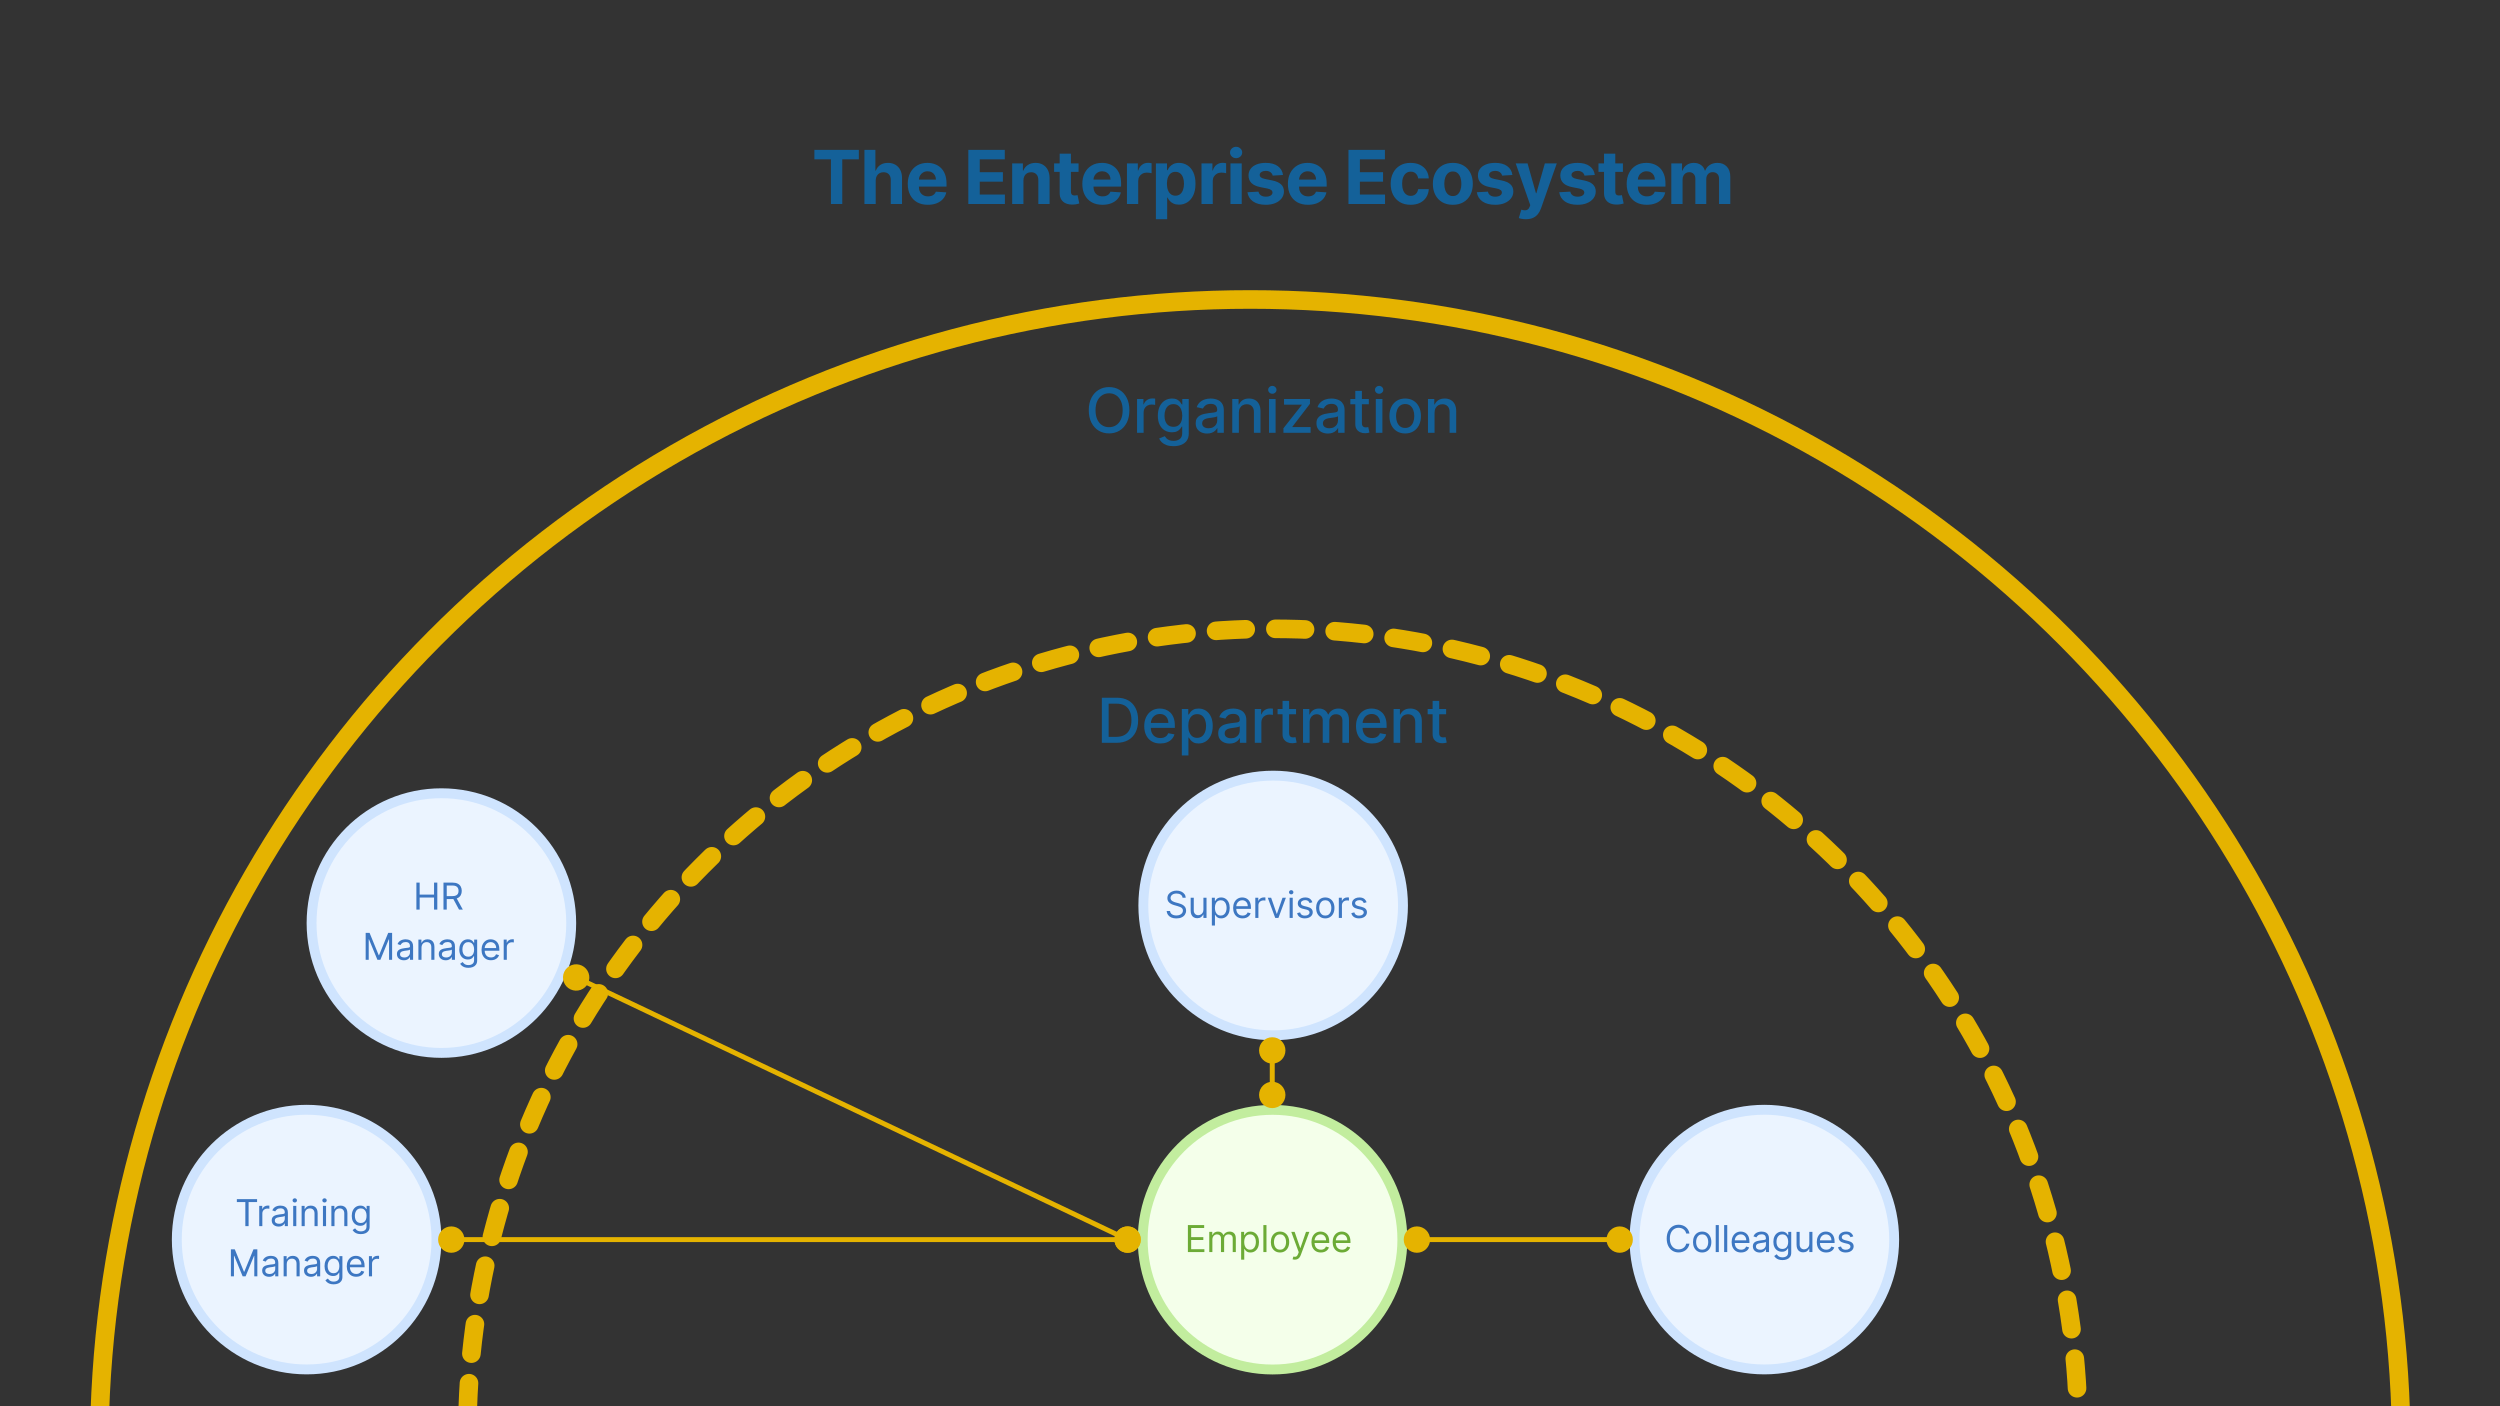 <svg width="4032" height="2268" viewBox="0 0 4032 2268" fill="none" xmlns="http://www.w3.org/2000/svg">
<rect x="0" y="0" width="4032" height="2268" fill="#333333" stroke="none"/>
<g clip-path="url(#clip0_9_114)">
<g clip-path="url(#clip1_9_114)">
<circle cx="2016.43" cy="2339.43" r="1856.43" stroke="#E5B300" stroke-width="30"/>
<circle cx="2052.89" cy="2313.28" r="1299.13" stroke="#E5B300" stroke-width="30" stroke-linecap="round" stroke-dasharray="47.86 47.86"/>
<path d="M1821.49 661.636C1821.49 669.402 1820.07 676.078 1817.23 681.665C1814.39 687.228 1810.5 691.513 1805.55 694.52C1800.63 697.503 1795.03 698.994 1788.75 698.994C1782.46 698.994 1776.83 697.503 1771.89 694.52C1766.96 691.513 1763.08 687.216 1760.24 681.629C1757.4 676.042 1755.98 669.378 1755.98 661.636C1755.98 653.871 1757.4 647.207 1760.24 641.643C1763.08 636.056 1766.96 631.771 1771.89 628.788C1776.83 625.782 1782.46 624.278 1788.75 624.278C1795.03 624.278 1800.63 625.782 1805.55 628.788C1810.5 631.771 1814.39 636.056 1817.23 641.643C1820.07 647.207 1821.49 653.871 1821.49 661.636ZM1810.63 661.636C1810.63 655.718 1809.67 650.734 1807.75 646.686C1805.86 642.614 1803.25 639.536 1799.94 637.453C1796.65 635.346 1792.92 634.293 1788.75 634.293C1784.56 634.293 1780.82 635.346 1777.53 637.453C1774.24 639.536 1771.64 642.614 1769.72 646.686C1767.83 650.734 1766.88 655.718 1766.88 661.636C1766.88 667.555 1767.83 672.55 1769.72 676.622C1771.64 680.67 1774.24 683.748 1777.53 685.855C1780.82 687.938 1784.56 688.98 1788.75 688.98C1792.92 688.98 1796.65 687.938 1799.94 685.855C1803.25 683.748 1805.86 680.67 1807.75 676.622C1809.67 672.55 1810.63 667.555 1810.63 661.636ZM1833.82 698V643.455H1844.09V652.119H1844.65C1845.65 649.184 1847.4 646.875 1849.91 645.195C1852.44 643.49 1855.31 642.638 1858.5 642.638C1859.17 642.638 1859.95 642.661 1860.85 642.709C1861.77 642.756 1862.49 642.815 1863.01 642.886V653.043C1862.59 652.924 1861.83 652.794 1860.74 652.652C1859.65 652.486 1858.56 652.403 1857.47 652.403C1854.96 652.403 1852.73 652.936 1850.76 654.001C1848.82 655.043 1847.28 656.499 1846.15 658.369C1845.01 660.216 1844.44 662.323 1844.44 664.69V698H1833.82ZM1892.62 719.591C1888.29 719.591 1884.56 719.023 1881.43 717.886C1878.33 716.75 1875.8 715.247 1873.83 713.376C1871.87 711.506 1870.4 709.458 1869.43 707.233L1878.56 703.469C1879.2 704.51 1880.05 705.611 1881.11 706.771C1882.2 707.955 1883.67 708.961 1885.52 709.79C1887.39 710.618 1889.79 711.033 1892.72 711.033C1896.75 711.033 1900.08 710.05 1902.7 708.085C1905.33 706.144 1906.65 703.043 1906.65 698.781V688.057H1905.97C1905.33 689.217 1904.41 690.507 1903.2 691.928C1902.02 693.348 1900.38 694.579 1898.3 695.621C1896.22 696.662 1893.51 697.183 1890.17 697.183C1885.86 697.183 1881.98 696.177 1878.52 694.165C1875.09 692.129 1872.37 689.134 1870.35 685.18C1868.36 681.203 1867.37 676.314 1867.37 670.514C1867.37 664.714 1868.35 659.742 1870.32 655.599C1872.31 651.456 1875.03 648.284 1878.48 646.082C1881.94 643.857 1885.86 642.744 1890.24 642.744C1893.62 642.744 1896.36 643.312 1898.44 644.449C1900.53 645.562 1902.15 646.864 1903.31 648.355C1904.49 649.847 1905.4 651.161 1906.04 652.297H1906.82V643.455H1917.23V699.207C1917.23 703.895 1916.14 707.742 1913.96 710.749C1911.78 713.755 1908.84 715.981 1905.12 717.425C1901.43 718.869 1897.26 719.591 1892.62 719.591ZM1892.51 688.376C1895.57 688.376 1898.15 687.666 1900.25 686.246C1902.38 684.802 1903.99 682.742 1905.08 680.067C1906.2 677.368 1906.75 674.136 1906.75 670.372C1906.75 666.703 1906.21 663.471 1905.12 660.678C1904.03 657.884 1902.43 655.706 1900.32 654.143C1898.22 652.557 1895.61 651.764 1892.51 651.764C1889.32 651.764 1886.65 652.593 1884.52 654.25C1882.39 655.884 1880.78 658.109 1879.69 660.926C1878.63 663.743 1878.09 666.892 1878.09 670.372C1878.09 673.947 1878.64 677.084 1879.73 679.783C1880.82 682.482 1882.43 684.589 1884.56 686.104C1886.71 687.619 1889.36 688.376 1892.51 688.376ZM1946.84 699.207C1943.39 699.207 1940.26 698.568 1937.47 697.29C1934.67 695.988 1932.46 694.106 1930.83 691.643C1929.22 689.181 1928.41 686.163 1928.41 682.588C1928.41 679.51 1929 676.977 1930.19 674.989C1931.37 673 1932.97 671.426 1934.98 670.266C1936.99 669.106 1939.24 668.23 1941.73 667.638C1944.21 667.046 1946.75 666.596 1949.33 666.288C1952.59 665.91 1955.25 665.602 1957.28 665.365C1959.32 665.105 1960.8 664.69 1961.72 664.122C1962.64 663.554 1963.11 662.631 1963.11 661.352V661.104C1963.11 658.002 1962.23 655.599 1960.48 653.895C1958.75 652.19 1956.17 651.338 1952.74 651.338C1949.16 651.338 1946.34 652.131 1944.28 653.717C1942.25 655.28 1940.84 657.02 1940.06 658.938L1930.08 656.665C1931.26 653.35 1932.99 650.675 1935.26 648.639C1937.56 646.58 1940.2 645.088 1943.18 644.165C1946.17 643.218 1949.3 642.744 1952.59 642.744C1954.77 642.744 1957.08 643.005 1959.52 643.526C1961.98 644.023 1964.28 644.946 1966.41 646.295C1968.56 647.645 1970.33 649.574 1971.7 652.084C1973.07 654.57 1973.76 657.801 1973.76 661.778V698H1963.39V690.543H1962.96C1962.28 691.916 1961.25 693.265 1959.87 694.591C1958.5 695.917 1956.74 697.018 1954.58 697.893C1952.43 698.769 1949.85 699.207 1946.84 699.207ZM1949.15 690.685C1952.09 690.685 1954.59 690.105 1956.68 688.945C1958.79 687.785 1960.38 686.269 1961.47 684.399C1962.58 682.505 1963.14 680.481 1963.14 678.327V671.295C1962.76 671.674 1962.03 672.029 1960.94 672.361C1959.87 672.669 1958.65 672.941 1957.28 673.178C1955.91 673.391 1954.57 673.592 1953.27 673.781C1951.97 673.947 1950.88 674.089 1950 674.207C1947.94 674.468 1946.06 674.906 1944.36 675.521C1942.67 676.137 1941.33 677.025 1940.31 678.185C1939.31 679.321 1938.82 680.836 1938.82 682.73C1938.82 685.358 1939.79 687.347 1941.73 688.696C1943.67 690.022 1946.14 690.685 1949.15 690.685ZM1998.02 665.614V698H1987.4V643.455H1997.59V652.332H1998.27C1999.52 649.444 2001.49 647.124 2004.16 645.372C2006.86 643.62 2010.26 642.744 2014.35 642.744C2018.07 642.744 2021.33 643.526 2024.12 645.088C2026.91 646.627 2029.08 648.923 2030.62 651.977C2032.16 655.031 2032.93 658.807 2032.93 663.305V698H2022.31V664.584C2022.31 660.63 2021.28 657.541 2019.22 655.315C2017.16 653.066 2014.33 651.942 2010.73 651.942C2008.27 651.942 2006.08 652.474 2004.16 653.54C2002.27 654.605 2000.77 656.168 1999.65 658.227C1998.56 660.263 1998.02 662.725 1998.02 665.614ZM2046.67 698V643.455H2057.28V698H2046.67ZM2052.03 635.038C2050.18 635.038 2048.6 634.423 2047.27 633.192C2045.97 631.937 2045.32 630.446 2045.32 628.717C2045.32 626.965 2045.97 625.474 2047.27 624.243C2048.6 622.988 2050.18 622.361 2052.03 622.361C2053.88 622.361 2055.45 622.988 2056.75 624.243C2058.08 625.474 2058.74 626.965 2058.74 628.717C2058.74 630.446 2058.08 631.937 2056.75 633.192C2055.45 634.423 2053.88 635.038 2052.03 635.038ZM2069.93 698V690.72L2099.48 653.185V652.688H2070.89V643.455H2112.72V651.196L2084.32 688.27V688.767H2113.72V698H2069.93ZM2141.62 699.207C2138.16 699.207 2135.04 698.568 2132.24 697.29C2129.45 695.988 2127.24 694.106 2125.6 691.643C2123.99 689.181 2123.19 686.163 2123.19 682.588C2123.19 679.51 2123.78 676.977 2124.96 674.989C2126.15 673 2127.75 671.426 2129.76 670.266C2131.77 669.106 2134.02 668.23 2136.51 667.638C2138.99 667.046 2141.52 666.596 2144.1 666.288C2147.37 665.91 2150.02 665.602 2152.06 665.365C2154.1 665.105 2155.57 664.69 2156.5 664.122C2157.42 663.554 2157.88 662.631 2157.88 661.352V661.104C2157.88 658.002 2157.01 655.599 2155.26 653.895C2153.53 652.19 2150.95 651.338 2147.51 651.338C2143.94 651.338 2141.12 652.131 2139.06 653.717C2137.03 655.28 2135.62 657.02 2134.84 658.938L2124.86 656.665C2126.04 653.35 2127.77 650.675 2130.04 648.639C2132.34 646.58 2134.98 645.088 2137.96 644.165C2140.94 643.218 2144.08 642.744 2147.37 642.744C2149.55 642.744 2151.86 643.005 2154.3 643.526C2156.76 644.023 2159.05 644.946 2161.19 646.295C2163.34 647.645 2165.1 649.574 2166.48 652.084C2167.85 654.57 2168.54 657.801 2168.54 661.778V698H2158.17V690.543H2157.74C2157.05 691.916 2156.02 693.265 2154.65 694.591C2153.28 695.917 2151.51 697.018 2149.36 697.893C2147.21 698.769 2144.63 699.207 2141.62 699.207ZM2143.93 690.685C2146.86 690.685 2149.37 690.105 2151.46 688.945C2153.56 687.785 2155.16 686.269 2156.25 684.399C2157.36 682.505 2157.92 680.481 2157.92 678.327V671.295C2157.54 671.674 2156.81 672.029 2155.72 672.361C2154.65 672.669 2153.43 672.941 2152.06 673.178C2150.69 673.391 2149.35 673.592 2148.05 673.781C2146.74 673.947 2145.66 674.089 2144.78 674.207C2142.72 674.468 2140.84 674.906 2139.13 675.521C2137.45 676.137 2136.1 677.025 2135.08 678.185C2134.09 679.321 2133.59 680.836 2133.59 682.73C2133.59 685.358 2134.56 687.347 2136.51 688.696C2138.45 690.022 2140.92 690.685 2143.93 690.685ZM2207.64 643.455V651.977H2177.85V643.455H2207.64ZM2185.84 630.386H2196.45V681.984C2196.45 684.044 2196.76 685.595 2197.38 686.636C2197.99 687.654 2198.79 688.353 2199.76 688.732C2200.75 689.087 2201.83 689.264 2202.99 689.264C2203.84 689.264 2204.59 689.205 2205.23 689.087C2205.86 688.968 2206.36 688.874 2206.72 688.803L2208.63 697.574C2208.02 697.811 2207.14 698.047 2206.01 698.284C2204.87 698.545 2203.45 698.687 2201.75 698.71C2198.95 698.758 2196.35 698.26 2193.93 697.219C2191.52 696.177 2189.57 694.567 2188.07 692.389C2186.58 690.211 2185.84 687.477 2185.84 684.186V630.386ZM2218.89 698V643.455H2229.5V698H2218.89ZM2224.25 635.038C2222.4 635.038 2220.82 634.423 2219.49 633.192C2218.19 631.937 2217.54 630.446 2217.54 628.717C2217.54 626.965 2218.19 625.474 2219.49 624.243C2220.82 622.988 2222.4 622.361 2224.25 622.361C2226.09 622.361 2227.67 622.988 2228.97 624.243C2230.3 625.474 2230.96 626.965 2230.96 628.717C2230.96 630.446 2230.3 631.937 2228.97 633.192C2227.67 634.423 2226.09 635.038 2224.25 635.038ZM2266.26 699.101C2261.15 699.101 2256.69 697.929 2252.88 695.585C2249.06 693.241 2246.11 689.963 2244 685.749C2241.89 681.535 2240.84 676.61 2240.84 670.976C2240.84 665.318 2241.89 660.37 2244 656.132C2246.11 651.894 2249.06 648.604 2252.88 646.26C2256.69 643.916 2261.15 642.744 2266.26 642.744C2271.38 642.744 2275.84 643.916 2279.65 646.26C2283.46 648.604 2286.42 651.894 2288.53 656.132C2290.64 660.37 2291.69 665.318 2291.69 670.976C2291.69 676.61 2290.64 681.535 2288.53 685.749C2286.42 689.963 2283.46 693.241 2279.65 695.585C2275.84 697.929 2271.38 699.101 2266.26 699.101ZM2266.3 690.188C2269.61 690.188 2272.36 689.312 2274.54 687.56C2276.72 685.808 2278.33 683.476 2279.37 680.564C2280.43 677.652 2280.97 674.444 2280.97 670.94C2280.97 667.46 2280.43 664.264 2279.37 661.352C2278.33 658.417 2276.72 656.061 2274.54 654.286C2272.36 652.51 2269.61 651.622 2266.3 651.622C2262.96 651.622 2260.19 652.51 2257.99 654.286C2255.81 656.061 2254.19 658.417 2253.12 661.352C2252.08 664.264 2251.56 667.46 2251.56 670.94C2251.56 674.444 2252.08 677.652 2253.12 680.564C2254.19 683.476 2255.81 685.808 2257.99 687.56C2260.19 689.312 2262.96 690.188 2266.3 690.188ZM2313.66 665.614V698H2303.04V643.455H2313.23V652.332H2313.91C2315.16 649.444 2317.13 647.124 2319.8 645.372C2322.5 643.62 2325.9 642.744 2330 642.744C2333.71 642.744 2336.97 643.526 2339.76 645.088C2342.55 646.627 2344.72 648.923 2346.26 651.977C2347.8 655.031 2348.57 658.807 2348.57 663.305V698H2337.95V664.584C2337.95 660.63 2336.92 657.541 2334.86 655.315C2332.8 653.066 2329.97 651.942 2326.37 651.942C2323.91 651.942 2321.72 652.474 2319.8 653.54C2317.91 654.605 2316.41 656.168 2315.29 658.227C2314.2 660.263 2313.66 662.725 2313.66 665.614Z" fill="#146199"/>
<path d="M1800.6 1198H1777.06V1125.27H1801.35C1808.47 1125.27 1814.59 1126.73 1819.71 1129.64C1824.82 1132.53 1828.74 1136.68 1831.46 1142.11C1834.21 1147.5 1835.58 1153.98 1835.58 1161.53C1835.58 1169.11 1834.2 1175.62 1831.43 1181.06C1828.68 1186.51 1824.7 1190.7 1819.49 1193.63C1814.29 1196.54 1807.99 1198 1800.6 1198ZM1788.03 1188.41H1800C1805.54 1188.41 1810.14 1187.37 1813.81 1185.29C1817.48 1183.18 1820.23 1180.14 1822.05 1176.16C1823.87 1172.16 1824.79 1167.28 1824.79 1161.53C1824.79 1155.82 1823.87 1150.98 1822.05 1147.01C1820.25 1143.03 1817.57 1140.01 1813.99 1137.95C1810.42 1135.89 1805.98 1134.86 1800.67 1134.86H1788.03V1188.41ZM1871.38 1199.1C1866.01 1199.1 1861.38 1197.95 1857.5 1195.66C1853.64 1193.34 1850.66 1190.08 1848.55 1185.89C1846.47 1181.68 1845.42 1176.74 1845.42 1171.08C1845.42 1165.5 1846.47 1160.57 1848.55 1156.31C1850.66 1152.05 1853.59 1148.72 1857.36 1146.33C1861.14 1143.94 1865.57 1142.74 1870.64 1142.74C1873.71 1142.74 1876.7 1143.25 1879.59 1144.27C1882.47 1145.29 1885.07 1146.89 1887.36 1149.07C1889.66 1151.24 1891.47 1154.07 1892.8 1157.55C1894.12 1161.01 1894.78 1165.21 1894.78 1170.16V1173.92H1851.43V1165.97H1884.38C1884.38 1163.18 1883.81 1160.7 1882.68 1158.55C1881.54 1156.37 1879.94 1154.65 1877.88 1153.4C1875.85 1152.14 1873.45 1151.52 1870.71 1151.52C1867.72 1151.52 1865.12 1152.25 1862.9 1153.72C1860.69 1155.16 1858.99 1157.06 1857.78 1159.4C1856.6 1161.72 1856.01 1164.24 1856.01 1166.96V1173.18C1856.01 1176.82 1856.65 1179.92 1857.92 1182.48C1859.23 1185.04 1861.04 1186.99 1863.36 1188.34C1865.68 1189.67 1868.39 1190.33 1871.49 1190.33C1873.5 1190.33 1875.34 1190.05 1876.99 1189.48C1878.65 1188.89 1880.08 1188.01 1881.29 1186.85C1882.5 1185.69 1883.42 1184.26 1884.06 1182.55L1894.11 1184.36C1893.3 1187.32 1891.86 1189.92 1889.78 1192.14C1887.72 1194.34 1885.13 1196.06 1882 1197.29C1878.9 1198.5 1875.36 1199.1 1871.38 1199.1ZM1906.07 1218.45V1143.45H1916.43V1152.3H1917.32C1917.94 1151.16 1918.83 1149.85 1919.99 1148.36C1921.15 1146.86 1922.76 1145.56 1924.82 1144.45C1926.88 1143.31 1929.6 1142.74 1932.98 1142.74C1937.39 1142.74 1941.32 1143.86 1944.77 1146.08C1948.23 1148.31 1950.94 1151.52 1952.91 1155.71C1954.89 1159.9 1955.89 1164.94 1955.89 1170.83C1955.89 1176.73 1954.91 1181.78 1952.94 1186C1950.98 1190.19 1948.28 1193.42 1944.84 1195.69C1941.41 1197.94 1937.49 1199.07 1933.09 1199.07C1929.78 1199.07 1927.06 1198.51 1924.96 1197.4C1922.87 1196.28 1921.24 1194.98 1920.06 1193.49C1918.87 1192 1917.96 1190.67 1917.32 1189.51H1916.68V1218.45H1906.07ZM1916.47 1170.73C1916.47 1174.56 1917.03 1177.92 1918.14 1180.81C1919.25 1183.7 1920.86 1185.96 1922.97 1187.6C1925.08 1189.21 1927.66 1190.01 1930.71 1190.01C1933.88 1190.01 1936.53 1189.17 1938.66 1187.49C1940.8 1185.78 1942.41 1183.48 1943.49 1180.56C1944.61 1177.65 1945.16 1174.37 1945.16 1170.73C1945.16 1167.13 1944.62 1163.9 1943.53 1161.03C1942.46 1158.17 1940.85 1155.91 1938.7 1154.25C1936.57 1152.59 1933.91 1151.76 1930.71 1151.76C1927.63 1151.76 1925.03 1152.56 1922.9 1154.14C1920.79 1155.73 1919.19 1157.94 1918.1 1160.78C1917.01 1163.62 1916.47 1166.94 1916.47 1170.73ZM1983.16 1199.21C1979.7 1199.21 1976.58 1198.57 1973.78 1197.29C1970.99 1195.99 1968.78 1194.11 1967.14 1191.64C1965.53 1189.18 1964.73 1186.16 1964.73 1182.59C1964.73 1179.51 1965.32 1176.98 1966.5 1174.99C1967.69 1173 1969.28 1171.43 1971.3 1170.27C1973.31 1169.11 1975.56 1168.23 1978.04 1167.64C1980.53 1167.05 1983.06 1166.6 1985.64 1166.29C1988.91 1165.91 1991.56 1165.6 1993.6 1165.37C1995.63 1165.1 1997.11 1164.69 1998.04 1164.12C1998.96 1163.55 1999.42 1162.63 1999.42 1161.35V1161.1C1999.42 1158 1998.55 1155.6 1996.79 1153.89C1995.07 1152.19 1992.49 1151.34 1989.05 1151.34C1985.48 1151.34 1982.66 1152.13 1980.6 1153.72C1978.57 1155.28 1977.16 1157.02 1976.38 1158.94L1966.4 1156.66C1967.58 1153.35 1969.31 1150.68 1971.58 1148.64C1973.88 1146.58 1976.52 1145.09 1979.5 1144.16C1982.48 1143.22 1985.62 1142.74 1988.91 1142.74C1991.09 1142.74 1993.4 1143 1995.84 1143.53C1998.3 1144.02 2000.59 1144.95 2002.72 1146.3C2004.88 1147.64 2006.64 1149.57 2008.02 1152.08C2009.39 1154.57 2010.08 1157.8 2010.08 1161.78V1198H1999.71V1190.54H1999.28C1998.59 1191.92 1997.56 1193.27 1996.19 1194.59C1994.82 1195.92 1993.05 1197.02 1990.9 1197.89C1988.74 1198.77 1986.16 1199.21 1983.16 1199.21ZM1985.47 1190.68C1988.4 1190.68 1990.91 1190.1 1992.99 1188.94C1995.1 1187.78 1996.7 1186.27 1997.79 1184.4C1998.9 1182.51 1999.46 1180.48 1999.46 1178.33V1171.3C1999.08 1171.67 1998.34 1172.03 1997.26 1172.36C1996.19 1172.67 1994.97 1172.94 1993.6 1173.18C1992.23 1173.39 1990.89 1173.59 1989.59 1173.78C1988.28 1173.95 1987.19 1174.09 1986.32 1174.21C1984.26 1174.47 1982.38 1174.91 1980.67 1175.52C1978.99 1176.14 1977.64 1177.02 1976.62 1178.18C1975.63 1179.32 1975.13 1180.84 1975.13 1182.73C1975.13 1185.36 1976.1 1187.35 1978.04 1188.7C1979.99 1190.02 1982.46 1190.68 1985.47 1190.68ZM2023.72 1198V1143.45H2033.98V1152.12H2034.55C2035.54 1149.18 2037.3 1146.88 2039.8 1145.19C2042.34 1143.49 2045.2 1142.64 2048.4 1142.64C2049.06 1142.64 2049.84 1142.66 2050.74 1142.71C2051.67 1142.76 2052.39 1142.82 2052.91 1142.89V1153.04C2052.48 1152.92 2051.72 1152.79 2050.64 1152.65C2049.55 1152.49 2048.46 1152.4 2047.37 1152.4C2044.86 1152.4 2042.62 1152.94 2040.66 1154C2038.72 1155.04 2037.18 1156.5 2036.04 1158.37C2034.9 1160.22 2034.34 1162.32 2034.34 1164.69V1198H2023.72ZM2090.28 1143.45V1151.98H2060.49V1143.45H2090.28ZM2068.48 1130.39H2079.09V1181.98C2079.09 1184.04 2079.4 1185.59 2080.02 1186.64C2080.63 1187.65 2081.43 1188.35 2082.4 1188.73C2083.39 1189.09 2084.47 1189.26 2085.63 1189.26C2086.48 1189.26 2087.23 1189.21 2087.87 1189.09C2088.51 1188.97 2089 1188.87 2089.36 1188.8L2091.28 1197.57C2090.66 1197.81 2089.78 1198.05 2088.65 1198.28C2087.51 1198.54 2086.09 1198.69 2084.39 1198.71C2081.59 1198.76 2078.99 1198.26 2076.57 1197.22C2074.16 1196.18 2072.21 1194.57 2070.71 1192.39C2069.22 1190.21 2068.48 1187.48 2068.48 1184.19V1130.39ZM2101.53 1198V1143.45H2111.72V1152.33H2112.39C2113.53 1149.33 2115.39 1146.98 2117.97 1145.3C2120.55 1143.6 2123.64 1142.74 2127.24 1142.74C2130.88 1142.74 2133.94 1143.6 2136.4 1145.3C2138.88 1147.01 2140.72 1149.35 2141.9 1152.33H2142.47C2143.77 1149.42 2145.84 1147.1 2148.69 1145.37C2151.53 1143.62 2154.91 1142.74 2158.84 1142.74C2163.79 1142.74 2167.83 1144.29 2170.95 1147.4C2174.1 1150.5 2175.67 1155.17 2175.67 1161.42V1198H2165.06V1162.42C2165.06 1158.72 2164.05 1156.05 2162.04 1154.39C2160.03 1152.73 2157.62 1151.91 2154.83 1151.91C2151.37 1151.91 2148.69 1152.97 2146.77 1155.1C2144.85 1157.21 2143.89 1159.92 2143.89 1163.23V1198H2133.31V1161.74C2133.31 1158.78 2132.39 1156.4 2130.54 1154.61C2128.69 1152.81 2126.29 1151.91 2123.33 1151.91C2121.32 1151.91 2119.46 1152.44 2117.76 1153.5C2116.07 1154.55 2114.71 1156 2113.67 1157.87C2112.65 1159.74 2112.14 1161.91 2112.14 1164.37V1198H2101.53ZM2212.91 1199.1C2207.54 1199.1 2202.91 1197.95 2199.03 1195.66C2195.17 1193.34 2192.19 1190.08 2190.08 1185.89C2188 1181.68 2186.96 1176.74 2186.96 1171.08C2186.96 1165.5 2188 1160.57 2190.08 1156.31C2192.19 1152.05 2195.12 1148.72 2198.89 1146.33C2202.67 1143.94 2207.1 1142.74 2212.17 1142.74C2215.25 1142.74 2218.23 1143.25 2221.12 1144.27C2224.01 1145.29 2226.6 1146.89 2228.89 1149.07C2231.19 1151.24 2233 1154.07 2234.33 1157.55C2235.65 1161.01 2236.32 1165.21 2236.32 1170.16V1173.92H2192.96V1165.97H2225.91C2225.91 1163.18 2225.34 1160.7 2224.21 1158.55C2223.07 1156.37 2221.47 1154.65 2219.41 1153.4C2217.38 1152.14 2214.99 1151.52 2212.24 1151.52C2209.26 1151.52 2206.65 1152.25 2204.43 1153.72C2202.22 1155.16 2200.52 1157.06 2199.31 1159.4C2198.13 1161.72 2197.54 1164.24 2197.54 1166.96V1173.18C2197.54 1176.82 2198.18 1179.92 2199.46 1182.48C2200.76 1185.04 2202.57 1186.99 2204.89 1188.34C2207.21 1189.67 2209.92 1190.33 2213.02 1190.33C2215.03 1190.33 2216.87 1190.05 2218.52 1189.48C2220.18 1188.89 2221.61 1188.01 2222.82 1186.85C2224.03 1185.69 2224.95 1184.26 2225.59 1182.55L2235.64 1184.36C2234.84 1187.32 2233.39 1189.92 2231.31 1192.14C2229.25 1194.34 2226.66 1196.06 2223.53 1197.29C2220.43 1198.5 2216.89 1199.1 2212.91 1199.1ZM2258.21 1165.61V1198H2247.6V1143.45H2257.79V1152.33H2258.46C2259.72 1149.44 2261.68 1147.12 2264.36 1145.37C2267.06 1143.62 2270.45 1142.74 2274.55 1142.74C2278.27 1142.74 2281.52 1143.53 2284.32 1145.09C2287.11 1146.63 2289.28 1148.92 2290.81 1151.98C2292.35 1155.03 2293.12 1158.81 2293.12 1163.31V1198H2282.5V1164.58C2282.5 1160.63 2281.47 1157.54 2279.41 1155.32C2277.36 1153.07 2274.53 1151.94 2270.93 1151.94C2268.47 1151.94 2266.28 1152.47 2264.36 1153.54C2262.46 1154.61 2260.96 1156.17 2259.85 1158.23C2258.76 1160.26 2258.21 1162.73 2258.21 1165.61ZM2332.32 1143.45V1151.98H2302.53V1143.45H2332.32ZM2310.52 1130.39H2321.14V1181.98C2321.14 1184.04 2321.45 1185.59 2322.06 1186.64C2322.68 1187.65 2323.47 1188.35 2324.44 1188.73C2325.43 1189.09 2326.51 1189.26 2327.67 1189.26C2328.52 1189.26 2329.27 1189.21 2329.91 1189.09C2330.55 1188.97 2331.05 1188.87 2331.4 1188.8L2333.32 1197.57C2332.7 1197.81 2331.83 1198.05 2330.69 1198.28C2329.55 1198.54 2328.13 1198.69 2326.43 1198.71C2323.64 1198.76 2321.03 1198.26 2318.62 1197.22C2316.2 1196.18 2314.25 1194.57 2312.76 1192.39C2311.27 1190.21 2310.52 1187.48 2310.52 1184.19V1130.39Z" fill="#146199"/>
<circle cx="494.528" cy="1999.22" r="209.377" fill="#EBF4FF" stroke="#CFE4FE" stroke-width="15.953"/>
<path d="M381.994 1938.64V1933.96H414.625V1938.64H400.944V1977.47H395.675V1938.64H381.994ZM418.089 1977.47V1944.84H422.933V1949.77H423.273C423.867 1948.15 424.944 1946.84 426.502 1945.84C428.06 1944.83 429.816 1944.33 431.77 1944.33C432.138 1944.33 432.599 1944.34 433.151 1944.35C433.703 1944.36 434.121 1944.39 434.404 1944.41V1949.51C434.234 1949.47 433.845 1949.41 433.236 1949.32C432.641 1949.22 432.011 1949.17 431.345 1949.17C429.759 1949.17 428.343 1949.51 427.096 1950.17C425.864 1950.82 424.887 1951.73 424.165 1952.89C423.457 1954.04 423.103 1955.35 423.103 1956.82V1977.47H418.089ZM449.351 1978.23C447.283 1978.23 445.407 1977.84 443.722 1977.07C442.036 1976.27 440.698 1975.13 439.706 1973.64C438.715 1972.14 438.219 1970.33 438.219 1968.21C438.219 1966.34 438.588 1964.82 439.324 1963.66C440.061 1962.48 441.045 1961.56 442.277 1960.9C443.509 1960.23 444.869 1959.74 446.356 1959.41C447.857 1959.07 449.365 1958.8 450.881 1958.6C452.863 1958.35 454.471 1958.16 455.703 1958.03C456.949 1957.89 457.856 1957.66 458.422 1957.33C459.003 1957 459.293 1956.44 459.293 1955.63V1955.46C459.293 1953.36 458.719 1951.74 457.572 1950.57C456.439 1949.41 454.719 1948.83 452.41 1948.83C450.017 1948.83 448.14 1949.36 446.781 1950.4C445.421 1951.45 444.465 1952.57 443.913 1953.76L439.154 1952.06C440.004 1950.08 441.137 1948.53 442.553 1947.43C443.984 1946.31 445.541 1945.53 447.227 1945.09C448.926 1944.64 450.597 1944.41 452.24 1944.41C453.288 1944.41 454.492 1944.54 455.852 1944.8C457.225 1945.04 458.55 1945.54 459.824 1946.3C461.113 1947.07 462.182 1948.22 463.032 1949.77C463.882 1951.31 464.307 1953.38 464.307 1955.97V1977.47H459.293V1973.05H459.038C458.698 1973.76 458.132 1974.52 457.339 1975.32C456.546 1976.13 455.49 1976.82 454.173 1977.38C452.856 1977.95 451.249 1978.23 449.351 1978.23ZM450.116 1973.73C452.099 1973.73 453.77 1973.34 455.129 1972.56C456.503 1971.78 457.537 1970.78 458.231 1969.54C458.939 1968.31 459.293 1967.02 459.293 1965.66V1961.07C459.081 1961.32 458.613 1961.56 457.891 1961.77C457.183 1961.97 456.361 1962.15 455.427 1962.3C454.506 1962.44 453.607 1962.57 452.729 1962.68C451.865 1962.78 451.164 1962.87 450.626 1962.94C449.323 1963.11 448.105 1963.38 446.972 1963.77C445.853 1964.13 444.947 1964.69 444.253 1965.44C443.573 1966.18 443.233 1967.19 443.233 1968.46C443.233 1970.2 443.877 1971.52 445.166 1972.41C446.469 1973.29 448.119 1973.73 450.116 1973.73ZM472.859 1977.47V1944.84H477.873V1977.47H472.859ZM475.408 1939.4C474.431 1939.4 473.588 1939.07 472.88 1938.4C472.186 1937.74 471.839 1936.94 471.839 1936C471.839 1935.07 472.186 1934.27 472.88 1933.6C473.588 1932.94 474.431 1932.6 475.408 1932.6C476.385 1932.6 477.221 1932.94 477.915 1933.6C478.623 1934.27 478.977 1935.07 478.977 1936C478.977 1936.94 478.623 1937.74 477.915 1938.4C477.221 1939.07 476.385 1939.4 475.408 1939.4ZM491.47 1957.84V1977.47H486.457V1944.84H491.3V1949.94H491.725C492.49 1948.28 493.651 1946.95 495.209 1945.94C496.767 1944.92 498.778 1944.41 501.242 1944.41C503.452 1944.41 505.385 1944.87 507.042 1945.77C508.699 1946.67 509.988 1948.03 510.908 1949.85C511.829 1951.66 512.289 1953.96 512.289 1956.74V1977.47H507.276V1957.07C507.276 1954.51 506.61 1952.51 505.279 1951.08C503.947 1949.64 502.12 1948.92 499.798 1948.92C498.197 1948.92 496.767 1949.26 495.507 1949.96C494.26 1950.65 493.276 1951.66 492.554 1953C491.831 1954.33 491.47 1955.94 491.47 1957.84ZM520.852 1977.47V1944.84H525.866V1977.47H520.852ZM523.401 1939.4C522.424 1939.4 521.581 1939.07 520.873 1938.4C520.179 1937.74 519.832 1936.94 519.832 1936C519.832 1935.07 520.179 1934.27 520.873 1933.6C521.581 1932.94 522.424 1932.6 523.401 1932.6C524.379 1932.6 525.214 1932.94 525.908 1933.6C526.616 1934.27 526.97 1935.07 526.97 1936C526.97 1936.94 526.616 1937.74 525.908 1938.4C525.214 1939.07 524.379 1939.4 523.401 1939.4ZM539.463 1957.84V1977.47H534.45V1944.84H539.293V1949.94H539.718C540.483 1948.28 541.644 1946.95 543.202 1945.94C544.76 1944.92 546.771 1944.41 549.235 1944.41C551.445 1944.41 553.378 1944.87 555.035 1945.77C556.692 1946.67 557.981 1948.03 558.901 1949.85C559.822 1951.66 560.282 1953.96 560.282 1956.74V1977.47H555.269V1957.07C555.269 1954.51 554.603 1952.51 553.272 1951.08C551.94 1949.64 550.114 1948.92 547.791 1948.92C546.191 1948.92 544.76 1949.26 543.5 1949.96C542.253 1950.65 541.269 1951.66 540.547 1953C539.825 1954.33 539.463 1955.94 539.463 1957.84ZM582.016 1990.38C579.594 1990.38 577.513 1990.07 575.771 1989.45C574.029 1988.84 572.577 1988.03 571.416 1987.03C570.269 1986.04 569.355 1984.97 568.675 1983.84L572.669 1981.04C573.122 1981.63 573.696 1982.31 574.39 1983.08C575.084 1983.86 576.033 1984.53 577.236 1985.1C578.454 1985.68 580.048 1985.97 582.016 1985.97C584.65 1985.97 586.824 1985.33 588.538 1984.05C590.252 1982.78 591.109 1980.78 591.109 1978.06V1971.44H590.684C590.315 1972.03 589.791 1972.77 589.112 1973.64C588.446 1974.51 587.483 1975.28 586.222 1975.96C584.976 1976.63 583.291 1976.96 581.167 1976.96C578.532 1976.96 576.167 1976.34 574.071 1975.09C571.989 1973.84 570.339 1972.03 569.121 1969.65C567.918 1967.27 567.316 1964.38 567.316 1960.98C567.316 1957.64 567.903 1954.73 569.079 1952.25C570.254 1949.76 571.89 1947.83 573.986 1946.47C576.082 1945.1 578.504 1944.41 581.251 1944.41C583.376 1944.41 585.061 1944.77 586.307 1945.48C587.568 1946.17 588.531 1946.96 589.197 1947.86C589.876 1948.73 590.4 1949.46 590.769 1950.02H591.278V1944.84H596.122V1978.4C596.122 1981.21 595.485 1983.49 594.21 1985.24C592.95 1987.01 591.25 1988.31 589.112 1989.13C586.987 1989.97 584.622 1990.38 582.016 1990.38ZM581.846 1972.46C583.857 1972.46 585.557 1971.99 586.945 1971.07C588.333 1970.15 589.388 1968.83 590.11 1967.1C590.832 1965.37 591.193 1963.31 591.193 1960.9C591.193 1958.55 590.839 1956.47 590.131 1954.67C589.423 1952.88 588.375 1951.47 586.987 1950.45C585.599 1949.43 583.886 1948.92 581.846 1948.92C579.722 1948.92 577.952 1949.46 576.535 1950.53C575.133 1951.61 574.078 1953.05 573.37 1954.87C572.676 1956.68 572.329 1958.69 572.329 1960.9C572.329 1963.16 572.683 1965.17 573.391 1966.91C574.114 1968.64 575.176 1970 576.578 1970.99C577.994 1971.97 579.75 1972.46 581.846 1972.46ZM372.391 2014.96H378.679L393.464 2051.08H393.974L408.76 2014.96H415.048V2058.47H410.119V2025.41H409.694L396.098 2058.47H391.34L377.744 2025.41H377.319V2058.47H372.391V2014.96ZM433.935 2059.23C431.868 2059.23 429.991 2058.84 428.306 2058.07C426.62 2057.27 425.282 2056.13 424.291 2054.64C423.299 2053.14 422.804 2051.33 422.804 2049.21C422.804 2047.34 423.172 2045.82 423.908 2044.66C424.645 2043.48 425.629 2042.56 426.861 2041.9C428.093 2041.23 429.453 2040.74 430.94 2040.41C432.441 2040.07 433.949 2039.8 435.465 2039.6C437.448 2039.35 439.055 2039.16 440.287 2039.03C441.533 2038.89 442.44 2038.66 443.006 2038.33C443.587 2038 443.877 2037.44 443.877 2036.63V2036.46C443.877 2034.36 443.304 2032.74 442.157 2031.57C441.024 2030.41 439.303 2029.83 436.994 2029.83C434.601 2029.83 432.724 2030.36 431.365 2031.4C430.005 2032.45 429.049 2033.57 428.497 2034.76L423.738 2033.06C424.588 2031.08 425.721 2029.53 427.137 2028.43C428.568 2027.31 430.126 2026.53 431.811 2026.09C433.51 2025.64 435.182 2025.41 436.824 2025.41C437.872 2025.41 439.076 2025.54 440.436 2025.8C441.81 2026.04 443.134 2026.54 444.408 2027.3C445.697 2028.07 446.766 2029.22 447.616 2030.77C448.466 2032.31 448.891 2034.38 448.891 2036.97V2058.47H443.877V2054.05H443.622C443.282 2054.76 442.716 2055.52 441.923 2056.32C441.13 2057.13 440.075 2057.82 438.758 2058.38C437.44 2058.95 435.833 2059.23 433.935 2059.23ZM434.7 2054.73C436.683 2054.73 438.354 2054.34 439.713 2053.56C441.087 2052.78 442.121 2051.78 442.815 2050.54C443.523 2049.31 443.877 2048.02 443.877 2046.66V2042.07C443.665 2042.32 443.197 2042.56 442.475 2042.77C441.767 2042.97 440.946 2043.15 440.011 2043.3C439.09 2043.44 438.191 2043.57 437.313 2043.68C436.449 2043.78 435.748 2043.87 435.21 2043.94C433.907 2044.11 432.689 2044.38 431.556 2044.77C430.437 2045.13 429.531 2045.69 428.837 2046.44C428.157 2047.18 427.817 2048.19 427.817 2049.46C427.817 2051.2 428.461 2052.52 429.75 2053.41C431.053 2054.29 432.703 2054.73 434.7 2054.73ZM462.457 2038.84V2058.47H457.443V2025.84H462.287V2030.94H462.712C463.476 2029.28 464.638 2027.95 466.196 2026.94C467.753 2025.92 469.764 2025.41 472.229 2025.41C474.438 2025.41 476.371 2025.87 478.028 2026.77C479.685 2027.67 480.974 2029.03 481.895 2030.85C482.815 2032.66 483.275 2034.96 483.275 2037.74V2058.47H478.262V2038.07C478.262 2035.51 477.596 2033.51 476.265 2032.08C474.934 2030.64 473.107 2029.92 470.784 2029.92C469.184 2029.92 467.753 2030.26 466.493 2030.96C465.247 2031.65 464.262 2032.66 463.54 2034C462.818 2035.33 462.457 2036.94 462.457 2038.84ZM501.441 2059.23C499.373 2059.23 497.496 2058.84 495.811 2058.07C494.126 2057.27 492.787 2056.13 491.796 2054.64C490.805 2053.14 490.309 2051.33 490.309 2049.21C490.309 2047.34 490.677 2045.82 491.414 2044.66C492.15 2043.48 493.134 2042.56 494.366 2041.9C495.599 2041.23 496.958 2040.74 498.445 2040.41C499.946 2040.07 501.455 2039.8 502.97 2039.6C504.953 2039.35 506.56 2039.16 507.792 2039.03C509.039 2038.89 509.945 2038.66 510.512 2038.33C511.092 2038 511.383 2037.44 511.383 2036.63V2036.46C511.383 2034.36 510.809 2032.74 509.662 2031.57C508.529 2030.41 506.808 2029.83 504.5 2029.83C502.106 2029.83 500.23 2030.36 498.87 2031.4C497.511 2032.45 496.555 2033.57 496.002 2034.76L491.244 2033.06C492.093 2031.08 493.226 2029.53 494.643 2028.43C496.073 2027.31 497.631 2026.53 499.316 2026.09C501.016 2025.64 502.687 2025.41 504.33 2025.41C505.378 2025.41 506.582 2025.54 507.941 2025.8C509.315 2026.04 510.639 2026.54 511.914 2027.3C513.202 2028.07 514.272 2029.22 515.121 2030.77C515.971 2032.31 516.396 2034.38 516.396 2036.97V2058.47H511.383V2054.05H511.128C510.788 2054.76 510.221 2055.52 509.428 2056.32C508.635 2057.13 507.58 2057.82 506.263 2058.38C504.946 2058.95 503.338 2059.23 501.441 2059.23ZM502.205 2054.73C504.188 2054.73 505.859 2054.34 507.219 2053.56C508.593 2052.78 509.626 2051.78 510.32 2050.54C511.029 2049.31 511.383 2048.02 511.383 2046.66V2042.07C511.17 2042.32 510.703 2042.56 509.981 2042.77C509.272 2042.97 508.451 2043.15 507.516 2043.3C506.596 2043.44 505.696 2043.57 504.818 2043.68C503.954 2043.78 503.253 2043.87 502.715 2043.94C501.412 2044.11 500.194 2044.38 499.061 2044.77C497.942 2045.13 497.036 2045.69 496.342 2046.44C495.662 2047.18 495.322 2048.19 495.322 2049.46C495.322 2051.2 495.967 2052.52 497.256 2053.41C498.559 2054.29 500.208 2054.73 502.205 2054.73ZM538.12 2071.38C535.698 2071.38 533.616 2071.07 531.874 2070.45C530.132 2069.84 528.68 2069.03 527.519 2068.03C526.372 2067.04 525.458 2065.97 524.779 2064.84L528.772 2062.04C529.226 2062.63 529.799 2063.31 530.493 2064.08C531.187 2064.86 532.136 2065.53 533.34 2066.1C534.558 2066.68 536.151 2066.97 538.12 2066.97C540.754 2066.97 542.928 2066.33 544.641 2065.05C546.355 2063.78 547.212 2061.78 547.212 2059.06V2052.44H546.787C546.419 2053.03 545.895 2053.77 545.215 2054.64C544.549 2055.51 543.586 2056.28 542.326 2056.96C541.079 2057.63 539.394 2057.96 537.27 2057.96C534.636 2057.96 532.27 2057.34 530.174 2056.09C528.093 2054.84 526.443 2053.03 525.225 2050.65C524.021 2048.27 523.419 2045.38 523.419 2041.98C523.419 2038.64 524.007 2035.73 525.182 2033.25C526.358 2030.76 527.993 2028.83 530.089 2027.47C532.186 2026.1 534.607 2025.41 537.355 2025.41C539.479 2025.41 541.164 2025.77 542.411 2026.48C543.671 2027.17 544.634 2027.96 545.3 2028.86C545.98 2029.73 546.504 2030.46 546.872 2031.02H547.382V2025.84H552.225V2059.4C552.225 2062.21 551.588 2064.49 550.313 2066.24C549.053 2068.01 547.353 2069.31 545.215 2070.13C543.091 2070.97 540.725 2071.38 538.12 2071.38ZM537.95 2053.46C539.961 2053.46 541.66 2052.99 543.048 2052.07C544.436 2051.15 545.491 2049.83 546.213 2048.1C546.936 2046.37 547.297 2044.31 547.297 2041.9C547.297 2039.55 546.943 2037.47 546.235 2035.67C545.526 2033.88 544.478 2032.47 543.091 2031.45C541.703 2030.43 539.989 2029.92 537.95 2029.92C535.825 2029.92 534.055 2030.46 532.639 2031.53C531.237 2032.61 530.182 2034.05 529.473 2035.87C528.779 2037.68 528.432 2039.69 528.432 2041.9C528.432 2044.16 528.787 2046.17 529.495 2047.91C530.217 2049.64 531.279 2051 532.681 2051.99C534.097 2052.97 535.854 2053.46 537.95 2053.46ZM574.485 2059.15C571.341 2059.15 568.629 2058.45 566.349 2057.07C564.083 2055.66 562.334 2053.71 561.102 2051.2C559.884 2048.68 559.275 2045.75 559.275 2042.41C559.275 2039.07 559.884 2036.12 561.102 2033.57C562.334 2031.01 564.048 2029.01 566.243 2027.58C568.452 2026.14 571.03 2025.41 573.975 2025.41C575.675 2025.41 577.353 2025.7 579.01 2026.26C580.667 2026.83 582.175 2027.75 583.535 2029.03C584.895 2030.29 585.978 2031.96 586.785 2034.04C587.592 2036.12 587.996 2038.68 587.996 2041.73V2043.85H562.844V2039.52H582.898C582.898 2037.68 582.529 2036.04 581.793 2034.59C581.071 2033.15 580.037 2032.01 578.691 2031.17C577.36 2030.34 575.788 2029.92 573.975 2029.92C571.978 2029.92 570.251 2030.41 568.792 2031.4C567.347 2032.38 566.236 2033.66 565.457 2035.23C564.678 2036.8 564.288 2038.49 564.288 2040.28V2043.17C564.288 2045.64 564.713 2047.73 565.563 2049.44C566.427 2051.14 567.624 2052.44 569.153 2053.33C570.683 2054.21 572.46 2054.64 574.485 2054.64C575.802 2054.64 576.992 2054.46 578.054 2054.09C579.13 2053.71 580.058 2053.14 580.837 2052.39C581.616 2051.63 582.218 2050.68 582.643 2049.55L587.486 2050.91C586.976 2052.55 586.12 2053.99 584.916 2055.24C583.712 2056.47 582.225 2057.43 580.455 2058.13C578.684 2058.81 576.695 2059.15 574.485 2059.15ZM595.024 2058.47V2025.84H599.868V2030.77H600.208C600.803 2029.15 601.879 2027.84 603.437 2026.84C604.995 2025.83 606.751 2025.33 608.705 2025.33C609.073 2025.33 609.534 2025.34 610.086 2025.35C610.638 2025.36 611.056 2025.39 611.339 2025.41V2030.51C611.169 2030.47 610.78 2030.41 610.171 2030.32C609.576 2030.22 608.946 2030.17 608.28 2030.17C606.694 2030.17 605.278 2030.51 604.032 2031.17C602.8 2031.82 601.822 2032.73 601.1 2033.89C600.392 2035.04 600.038 2036.35 600.038 2037.82V2058.47H595.024Z" fill="#3D77C2"/>
<circle cx="2845.53" cy="1999.22" r="209.377" fill="#EBF4FF" stroke="#CFE4FE" stroke-width="15.953"/>
<path d="M2724.77 1989.43H2719.5C2719.19 1987.92 2718.64 1986.59 2717.87 1985.44C2717.1 1984.29 2716.17 1983.33 2715.06 1982.55C2713.97 1981.76 2712.76 1981.16 2711.43 1980.77C2710.1 1980.37 2708.71 1980.17 2707.27 1980.17C2704.63 1980.17 2702.24 1980.84 2700.11 1982.17C2697.98 1983.5 2696.29 1985.46 2695.03 1988.05C2693.78 1990.64 2693.16 1993.82 2693.16 1997.59C2693.16 2001.36 2693.78 2004.54 2695.03 2007.13C2696.29 2009.72 2697.98 2011.68 2700.11 2013.01C2702.24 2014.34 2704.63 2015.01 2707.27 2015.01C2708.71 2015.01 2710.1 2014.81 2711.43 2014.42C2712.76 2014.02 2713.97 2013.43 2715.06 2012.65C2716.17 2011.86 2717.1 2010.89 2717.87 2009.74C2718.64 2008.58 2719.19 2007.25 2719.5 2005.75H2724.77C2724.37 2007.97 2723.65 2009.96 2722.6 2011.72C2721.56 2013.47 2720.25 2014.97 2718.69 2016.2C2717.14 2017.42 2715.39 2018.35 2713.45 2018.98C2711.52 2019.62 2709.46 2019.94 2707.27 2019.94C2703.55 2019.94 2700.26 2019.03 2697.37 2017.22C2694.48 2015.41 2692.2 2012.83 2690.55 2009.49C2688.89 2006.14 2688.06 2002.18 2688.06 1997.59C2688.06 1993 2688.89 1989.04 2690.55 1985.69C2692.2 1982.35 2694.48 1979.77 2697.37 1977.96C2700.26 1976.15 2703.55 1975.24 2707.27 1975.24C2709.46 1975.24 2711.52 1975.56 2713.45 1976.2C2715.39 1976.84 2717.14 1977.77 2718.69 1979C2720.25 1980.22 2721.56 1981.71 2722.6 1983.46C2723.65 1985.21 2724.37 1987.2 2724.77 1989.43ZM2745.26 2020.02C2742.32 2020.02 2739.73 2019.32 2737.51 2017.92C2735.3 2016.52 2733.57 2014.56 2732.32 2012.04C2731.09 2009.52 2730.48 2006.57 2730.48 2003.2C2730.48 1999.8 2731.09 1996.83 2732.32 1994.3C2733.57 1991.76 2735.3 1989.79 2737.51 1988.39C2739.73 1986.99 2742.32 1986.29 2745.26 1986.29C2748.21 1986.29 2750.78 1986.99 2752.99 1988.39C2755.22 1989.79 2756.95 1991.76 2758.18 1994.3C2759.42 1996.83 2760.05 1999.8 2760.05 2003.2C2760.05 2006.57 2759.42 2009.52 2758.18 2012.04C2756.95 2014.56 2755.22 2016.52 2752.99 2017.92C2750.78 2019.32 2748.21 2020.02 2745.26 2020.02ZM2745.26 2015.52C2747.5 2015.52 2749.34 2014.95 2750.78 2013.8C2752.23 2012.65 2753.3 2011.14 2753.99 2009.27C2754.69 2007.41 2755.03 2005.38 2755.03 2003.2C2755.03 2001.02 2754.69 1998.99 2753.99 1997.1C2753.3 1995.22 2752.23 1993.7 2750.78 1992.53C2749.34 1991.37 2747.5 1990.79 2745.26 1990.79C2743.02 1990.79 2741.18 1991.37 2739.74 1992.53C2738.29 1993.7 2737.22 1995.22 2736.53 1997.1C2735.84 1998.99 2735.49 2001.02 2735.49 2003.2C2735.49 2005.38 2735.84 2007.41 2736.53 2009.27C2737.22 2011.14 2738.29 2012.65 2739.74 2013.8C2741.18 2014.95 2743.02 2015.52 2745.26 2015.52ZM2772.12 1975.84V2019.34H2767.1V1975.84H2772.12ZM2785.71 1975.84V2019.34H2780.7V1975.84H2785.71ZM2807.98 2020.02C2804.83 2020.02 2802.12 2019.33 2799.84 2017.94C2797.58 2016.54 2795.83 2014.59 2794.59 2012.08C2793.38 2009.56 2792.77 2006.63 2792.77 2003.28C2792.77 1999.94 2793.38 1997 2794.59 1994.45C2795.83 1991.88 2797.54 1989.89 2799.74 1988.46C2801.95 1987.01 2804.52 1986.29 2807.47 1986.29C2809.17 1986.29 2810.85 1986.57 2812.5 1987.14C2814.16 1987.71 2815.67 1988.63 2817.03 1989.9C2818.39 1991.16 2819.47 1992.83 2820.28 1994.91C2821.09 1997 2821.49 1999.56 2821.49 2002.6V2004.73H2796.34V2000.39H2816.39C2816.39 1998.55 2816.02 1996.91 2815.29 1995.47C2814.56 1994.02 2813.53 1992.88 2812.18 1992.05C2810.85 1991.21 2809.28 1990.79 2807.47 1990.79C2805.47 1990.79 2803.74 1991.29 2802.29 1992.28C2800.84 1993.26 2799.73 1994.53 2798.95 1996.1C2798.17 1997.68 2797.78 1999.36 2797.78 2001.16V2004.05C2797.78 2006.51 2798.21 2008.6 2799.06 2010.32C2799.92 2012.02 2801.12 2013.31 2802.65 2014.2C2804.18 2015.08 2805.95 2015.52 2807.98 2015.52C2809.3 2015.52 2810.49 2015.34 2811.55 2014.97C2812.62 2014.59 2813.55 2014.02 2814.33 2013.27C2815.11 2012.5 2815.71 2011.55 2816.14 2010.42L2820.98 2011.78C2820.47 2013.42 2819.61 2014.87 2818.41 2016.12C2817.21 2017.35 2815.72 2018.31 2813.95 2019C2812.18 2019.68 2810.19 2020.02 2807.98 2020.02ZM2838.12 2020.11C2836.05 2020.11 2834.18 2019.72 2832.49 2018.94C2830.8 2018.15 2829.47 2017.01 2828.48 2015.52C2827.48 2014.02 2826.99 2012.21 2826.99 2010.08C2826.99 2008.21 2827.36 2006.7 2828.09 2005.54C2828.83 2004.36 2829.81 2003.44 2831.05 2002.77C2832.28 2002.11 2833.64 2001.61 2835.12 2001.29C2836.63 2000.95 2838.13 2000.68 2839.65 2000.48C2841.63 2000.23 2843.24 2000.03 2844.47 1999.91C2845.72 1999.76 2846.62 1999.53 2847.19 1999.21C2847.77 1998.88 2848.06 1998.31 2848.06 1997.51V1997.34C2848.06 1995.24 2847.49 1993.61 2846.34 1992.45C2845.21 1991.29 2843.49 1990.71 2841.18 1990.71C2838.79 1990.71 2836.91 1991.23 2835.55 1992.28C2834.19 1993.33 2833.23 1994.45 2832.68 1995.64L2827.92 1993.94C2828.77 1991.95 2829.91 1990.41 2831.32 1989.31C2832.75 1988.19 2834.31 1987.41 2836 1986.97C2837.69 1986.52 2839.37 1986.29 2841.01 1986.29C2842.06 1986.29 2843.26 1986.42 2844.62 1986.67C2845.99 1986.91 2847.32 1987.42 2848.59 1988.18C2849.88 1988.94 2850.95 1990.1 2851.8 1991.64C2852.65 1993.19 2853.08 1995.25 2853.08 1997.85V2019.34H2848.06V2014.93H2847.81C2847.47 2015.63 2846.9 2016.39 2846.11 2017.2C2845.31 2018.01 2844.26 2018.69 2842.94 2019.26C2841.62 2019.83 2840.02 2020.11 2838.12 2020.11ZM2838.88 2015.61C2840.87 2015.61 2842.54 2015.22 2843.9 2014.44C2845.27 2013.66 2846.31 2012.65 2847 2011.42C2847.71 2010.19 2848.06 2008.89 2848.06 2007.53V2002.94C2847.85 2003.2 2847.38 2003.43 2846.66 2003.65C2845.95 2003.84 2845.13 2004.02 2844.2 2004.18C2843.27 2004.32 2842.38 2004.45 2841.5 2004.56C2840.63 2004.66 2839.93 2004.74 2839.39 2004.81C2838.09 2004.98 2836.87 2005.26 2835.74 2005.64C2834.62 2006.01 2833.72 2006.57 2833.02 2007.32C2832.34 2008.06 2832 2009.06 2832 2010.34C2832 2012.08 2832.65 2013.4 2833.93 2014.29C2835.24 2015.17 2836.89 2015.61 2838.88 2015.61ZM2874.8 2032.26C2872.38 2032.26 2870.3 2031.95 2868.55 2031.33C2866.81 2030.72 2865.36 2029.91 2864.2 2028.9C2863.05 2027.91 2862.14 2026.85 2861.46 2025.72L2865.45 2022.91C2865.9 2023.51 2866.48 2024.19 2867.17 2024.95C2867.87 2025.73 2868.82 2026.4 2870.02 2026.97C2871.24 2027.55 2872.83 2027.84 2874.8 2027.84C2877.43 2027.84 2879.61 2027.2 2881.32 2025.93C2883.03 2024.66 2883.89 2022.66 2883.89 2019.94V2013.31H2883.47C2883.1 2013.91 2882.57 2014.64 2881.89 2015.52C2881.23 2016.38 2880.27 2017.16 2879 2017.84C2877.76 2018.5 2876.07 2018.83 2873.95 2018.83C2871.31 2018.83 2868.95 2018.21 2866.85 2016.96C2864.77 2015.72 2863.12 2013.91 2861.9 2011.53C2860.7 2009.15 2860.1 2006.26 2860.1 2002.86C2860.1 1999.52 2860.69 1996.61 2861.86 1994.13C2863.04 1991.64 2864.67 1989.71 2866.77 1988.35C2868.86 1986.98 2871.29 1986.29 2874.03 1986.29C2876.16 1986.29 2877.84 1986.64 2879.09 1987.35C2880.35 1988.05 2881.31 1988.84 2881.98 1989.73C2882.66 1990.61 2883.18 1991.33 2883.55 1991.9H2884.06V1986.71H2888.9V2020.28C2888.9 2023.08 2888.27 2025.36 2886.99 2027.12C2885.73 2028.89 2884.03 2030.19 2881.89 2031.01C2879.77 2031.84 2877.4 2032.26 2874.8 2032.26ZM2874.63 2014.33C2876.64 2014.33 2878.34 2013.87 2879.73 2012.95C2881.12 2012.03 2882.17 2010.71 2882.89 2008.98C2883.61 2007.25 2883.98 2005.18 2883.98 2002.77C2883.98 2000.42 2883.62 1998.35 2882.91 1996.55C2882.21 1994.75 2881.16 1993.34 2879.77 1992.32C2878.38 1991.3 2876.67 1990.79 2874.63 1990.79C2872.5 1990.79 2870.73 1991.33 2869.32 1992.41C2867.92 1993.48 2866.86 1994.93 2866.15 1996.74C2865.46 1998.55 2865.11 2000.56 2865.11 2002.77C2865.11 2005.04 2865.47 2007.04 2866.17 2008.79C2866.9 2010.51 2867.96 2011.87 2869.36 2012.86C2870.78 2013.84 2872.53 2014.33 2874.63 2014.33ZM2918.05 2006V1986.71H2923.06V2019.34H2918.05V2013.82H2917.71C2916.94 2015.48 2915.75 2016.89 2914.14 2018.05C2912.52 2019.2 2910.48 2019.77 2908.02 2019.77C2905.98 2019.77 2904.17 2019.32 2902.58 2018.43C2901 2017.52 2899.75 2016.16 2898.84 2014.35C2897.94 2012.53 2897.48 2010.22 2897.48 2007.45V1986.71H2902.5V2007.11C2902.5 2009.49 2903.16 2011.38 2904.49 2012.8C2905.84 2014.22 2907.55 2014.93 2909.63 2014.93C2910.88 2014.93 2912.15 2014.61 2913.44 2013.97C2914.74 2013.33 2915.83 2012.36 2916.71 2011.04C2917.6 2009.72 2918.05 2008.04 2918.05 2006ZM2945.33 2020.02C2942.18 2020.02 2939.47 2019.33 2937.19 2017.94C2934.92 2016.54 2933.17 2014.59 2931.94 2012.08C2930.72 2009.56 2930.12 2006.63 2930.12 2003.28C2930.12 1999.94 2930.72 1997 2931.94 1994.45C2933.17 1991.88 2934.89 1989.89 2937.08 1988.46C2939.29 1987.01 2941.87 1986.29 2944.82 1986.29C2946.52 1986.29 2948.19 1986.57 2949.85 1987.14C2951.51 1987.71 2953.02 1988.63 2954.38 1989.9C2955.74 1991.16 2956.82 1992.83 2957.63 1994.91C2958.43 1997 2958.84 1999.56 2958.84 2002.6V2004.73H2933.68V2000.39H2953.74C2953.74 1998.55 2953.37 1996.91 2952.63 1995.47C2951.91 1994.02 2950.88 1992.88 2949.53 1992.05C2948.2 1991.21 2946.63 1990.79 2944.82 1990.79C2942.82 1990.79 2941.09 1991.29 2939.63 1992.28C2938.19 1993.26 2937.08 1994.53 2936.3 1996.1C2935.52 1997.68 2935.13 1999.36 2935.13 2001.16V2004.05C2935.13 2006.51 2935.55 2008.6 2936.4 2010.32C2937.27 2012.02 2938.46 2013.31 2939.99 2014.2C2941.52 2015.08 2943.3 2015.52 2945.33 2015.52C2946.64 2015.52 2947.83 2015.34 2948.89 2014.97C2949.97 2014.59 2950.9 2014.02 2951.68 2013.27C2952.46 2012.5 2953.06 2011.55 2953.48 2010.42L2958.33 2011.78C2957.82 2013.42 2956.96 2014.87 2955.76 2016.12C2954.55 2017.35 2953.07 2018.31 2951.3 2019C2949.53 2019.68 2947.54 2020.02 2945.33 2020.02ZM2988.98 1994.02L2984.47 1995.3C2984.19 1994.55 2983.77 1993.82 2983.22 1993.11C2982.68 1992.39 2981.95 1991.79 2981.01 1991.32C2980.08 1990.86 2978.88 1990.62 2977.42 1990.62C2975.42 1990.62 2973.76 1991.08 2972.43 1992C2971.11 1992.91 2970.45 1994.06 2970.45 1995.47C2970.45 1996.71 2970.91 1997.7 2971.81 1998.42C2972.72 1999.14 2974.14 1999.74 2976.06 2000.23L2980.91 2001.41C2983.82 2002.12 2986 2003.21 2987.43 2004.66C2988.86 2006.11 2989.57 2007.97 2989.57 2010.25C2989.57 2012.12 2989.03 2013.79 2987.96 2015.27C2986.9 2016.74 2985.41 2017.9 2983.5 2018.75C2981.59 2019.6 2979.36 2020.02 2976.83 2020.02C2973.5 2020.02 2970.74 2019.3 2968.56 2017.86C2966.38 2016.41 2965 2014.3 2964.42 2011.53L2969.18 2010.34C2969.63 2012.09 2970.49 2013.41 2971.75 2014.29C2973.02 2015.17 2974.69 2015.61 2976.74 2015.61C2979.08 2015.61 2980.93 2015.11 2982.31 2014.12C2983.7 2013.11 2984.39 2011.91 2984.39 2010.51C2984.39 2009.37 2983.99 2008.43 2983.2 2007.66C2982.41 2006.88 2981.19 2006.3 2979.55 2005.92L2974.11 2004.64C2971.12 2003.94 2968.92 2002.84 2967.52 2001.35C2966.13 1999.85 2965.44 1997.97 2965.44 1995.72C2965.44 1993.88 2965.96 1992.25 2966.99 1990.84C2968.04 1989.42 2969.46 1988.31 2971.26 1987.5C2973.07 1986.69 2975.13 1986.29 2977.42 1986.29C2980.65 1986.29 2983.19 1987 2985.03 1988.41C2986.88 1989.83 2988.2 1991.7 2988.98 1994.02Z" fill="#3D77C2"/>
<circle cx="2052.35" cy="1999.35" r="209.377" fill="#F4FFEA" stroke="#C2ED9E" stroke-width="15.953"/>
<path d="M1915.83 2019.34V1975.84H1942.09V1980.51H1921.1V1995.21H1940.73V1999.89H1921.1V2014.67H1942.43V2019.34H1915.83ZM1950.31 2019.34V1986.71H1955.15V1991.81H1955.57C1956.25 1990.07 1957.35 1988.72 1958.87 1987.76C1960.38 1986.78 1962.2 1986.29 1964.33 1986.29C1966.48 1986.29 1968.27 1986.78 1969.7 1987.76C1971.15 1988.72 1972.27 1990.07 1973.08 1991.81H1973.42C1974.26 1990.13 1975.51 1988.79 1977.18 1987.8C1978.85 1986.79 1980.85 1986.29 1983.19 1986.29C1986.11 1986.29 1988.5 1987.2 1990.35 1989.03C1992.21 1990.84 1993.13 1993.67 1993.13 1997.51V2019.34H1988.12V1997.51C1988.12 1995.1 1987.46 1993.38 1986.14 1992.34C1984.83 1991.31 1983.28 1990.79 1981.49 1990.79C1979.2 1990.79 1977.42 1991.49 1976.16 1992.87C1974.9 1994.25 1974.27 1995.99 1974.27 1998.1V2019.34H1969.17V1997C1969.17 1995.14 1968.57 1993.65 1967.37 1992.51C1966.16 1991.37 1964.61 1990.79 1962.71 1990.79C1961.41 1990.79 1960.19 1991.14 1959.06 1991.83C1957.94 1992.53 1957.03 1993.49 1956.34 1994.72C1955.66 1995.94 1955.32 1997.35 1955.32 1998.95V2019.34H1950.31ZM2001.7 2031.58V1986.71H2006.55V1991.9H2007.14C2007.51 1991.33 2008.02 1990.61 2008.67 1989.73C2009.34 1988.84 2010.28 1988.05 2011.52 1987.35C2012.76 1986.64 2014.45 1986.29 2016.57 1986.29C2019.32 1986.29 2021.74 1986.98 2023.84 1988.35C2025.93 1989.72 2027.57 1991.67 2028.75 1994.19C2029.92 1996.71 2030.51 1999.69 2030.51 2003.11C2030.51 2006.57 2029.92 2009.57 2028.75 2012.1C2027.57 2014.62 2025.94 2016.58 2023.86 2017.96C2021.78 2019.34 2019.38 2020.02 2016.66 2020.02C2014.56 2020.02 2012.88 2019.68 2011.62 2018.98C2010.36 2018.27 2009.39 2017.47 2008.71 2016.58C2008.03 2015.68 2007.51 2014.93 2007.14 2014.33H2006.72V2031.58H2001.7ZM2006.63 2003.03C2006.63 2005.49 2006.99 2007.67 2007.71 2009.55C2008.44 2011.42 2009.49 2012.89 2010.88 2013.95C2012.27 2015 2013.97 2015.52 2015.98 2015.52C2018.07 2015.52 2019.82 2014.97 2021.22 2013.86C2022.64 2012.74 2023.7 2011.24 2024.41 2009.36C2025.13 2007.46 2025.49 2005.35 2025.49 2003.03C2025.49 2000.73 2025.14 1998.67 2024.43 1996.83C2023.74 1994.97 2022.68 1993.5 2021.27 1992.43C2019.87 1991.34 2018.1 1990.79 2015.98 1990.79C2013.94 1990.79 2012.22 1991.31 2010.84 1992.34C2009.45 1993.36 2008.4 1994.79 2007.69 1996.63C2006.98 1998.46 2006.63 2000.59 2006.63 2003.03ZM2042.57 1975.84V2019.34H2037.56V1975.84H2042.57ZM2064.41 2020.02C2061.47 2020.02 2058.88 2019.32 2056.66 2017.92C2054.45 2016.52 2052.72 2014.56 2051.47 2012.04C2050.24 2009.52 2049.63 2006.57 2049.63 2003.2C2049.63 1999.8 2050.24 1996.83 2051.47 1994.3C2052.72 1991.76 2054.45 1989.79 2056.66 1988.39C2058.88 1986.99 2061.47 1986.29 2064.41 1986.29C2067.36 1986.29 2069.93 1986.99 2072.14 1988.39C2074.37 1989.79 2076.1 1991.76 2077.33 1994.3C2078.57 1996.83 2079.2 1999.8 2079.2 2003.2C2079.2 2006.57 2078.57 2009.52 2077.33 2012.04C2076.1 2014.56 2074.37 2016.52 2072.14 2017.92C2069.93 2019.32 2067.36 2020.02 2064.41 2020.02ZM2064.41 2015.52C2066.65 2015.52 2068.49 2014.95 2069.93 2013.8C2071.38 2012.65 2072.45 2011.14 2073.14 2009.27C2073.84 2007.41 2074.18 2005.38 2074.18 2003.2C2074.18 2001.02 2073.84 1998.99 2073.14 1997.1C2072.45 1995.22 2071.38 1993.7 2069.93 1992.53C2068.49 1991.37 2066.65 1990.79 2064.41 1990.79C2062.17 1990.79 2060.33 1991.37 2058.89 1992.53C2057.44 1993.7 2056.37 1995.22 2055.68 1997.1C2054.99 1998.99 2054.64 2001.02 2054.64 2003.2C2054.64 2005.38 2054.99 2007.41 2055.68 2009.27C2056.37 2011.14 2057.44 2012.65 2058.89 2013.8C2060.33 2014.95 2062.17 2015.52 2064.41 2015.52ZM2088.31 2031.58C2087.46 2031.58 2086.71 2031.51 2086.04 2031.37C2085.37 2031.24 2084.91 2031.11 2084.66 2030.99L2085.93 2026.57C2087.15 2026.88 2088.23 2026.99 2089.16 2026.91C2090.1 2026.82 2090.93 2026.4 2091.65 2025.65C2092.38 2024.92 2093.06 2023.72 2093.67 2022.06L2094.6 2019.51L2082.53 1986.71H2087.97L2096.98 2012.72H2097.32L2106.33 1986.71H2111.77L2097.91 2024.1C2097.29 2025.79 2096.52 2027.18 2095.6 2028.29C2094.68 2029.41 2093.61 2030.24 2092.39 2030.77C2091.19 2031.31 2089.83 2031.58 2088.31 2031.58ZM2130.3 2020.02C2127.15 2020.02 2124.44 2019.33 2122.16 2017.94C2119.89 2016.54 2118.15 2014.59 2116.91 2012.08C2115.7 2009.56 2115.09 2006.63 2115.09 2003.28C2115.09 1999.94 2115.7 1997 2116.91 1994.45C2118.15 1991.88 2119.86 1989.89 2122.05 1988.46C2124.26 1987.01 2126.84 1986.29 2129.79 1986.29C2131.49 1986.29 2133.16 1986.57 2134.82 1987.14C2136.48 1987.71 2137.99 1988.63 2139.35 1989.9C2140.71 1991.16 2141.79 1992.83 2142.6 1994.91C2143.4 1997 2143.81 1999.56 2143.81 2002.6V2004.73H2118.66V2000.39H2138.71C2138.71 1998.55 2138.34 1996.91 2137.6 1995.47C2136.88 1994.02 2135.85 1992.88 2134.5 1992.05C2133.17 1991.21 2131.6 1990.79 2129.79 1990.79C2127.79 1990.79 2126.06 1991.29 2124.6 1992.28C2123.16 1993.26 2122.05 1994.53 2121.27 1996.1C2120.49 1997.68 2120.1 1999.36 2120.1 2001.16V2004.05C2120.1 2006.51 2120.52 2008.6 2121.37 2010.32C2122.24 2012.02 2123.44 2013.31 2124.96 2014.2C2126.49 2015.08 2128.27 2015.52 2130.3 2015.52C2131.61 2015.52 2132.8 2015.34 2133.87 2014.97C2134.94 2014.59 2135.87 2014.02 2136.65 2013.27C2137.43 2012.5 2138.03 2011.55 2138.45 2010.42L2143.3 2011.78C2142.79 2013.42 2141.93 2014.87 2140.73 2016.12C2139.52 2017.35 2138.04 2018.31 2136.27 2019C2134.5 2019.68 2132.51 2020.02 2130.3 2020.02ZM2164.52 2020.02C2161.37 2020.02 2158.66 2019.33 2156.38 2017.94C2154.11 2016.54 2152.37 2014.59 2151.13 2012.08C2149.92 2009.56 2149.31 2006.63 2149.31 2003.28C2149.31 1999.94 2149.92 1997 2151.13 1994.45C2152.37 1991.88 2154.08 1989.89 2156.27 1988.46C2158.48 1987.01 2161.06 1986.29 2164.01 1986.29C2165.71 1986.29 2167.38 1986.57 2169.04 1987.14C2170.7 1987.71 2172.21 1988.63 2173.57 1989.9C2174.93 1991.16 2176.01 1992.83 2176.82 1994.91C2177.62 1997 2178.03 1999.56 2178.03 2002.6V2004.73H2152.88V2000.39H2172.93C2172.93 1998.55 2172.56 1996.91 2171.82 1995.47C2171.1 1994.02 2170.07 1992.88 2168.72 1992.05C2167.39 1991.21 2165.82 1990.79 2164.01 1990.79C2162.01 1990.79 2160.28 1991.29 2158.82 1992.28C2157.38 1993.26 2156.27 1994.53 2155.49 1996.1C2154.71 1997.68 2154.32 1999.36 2154.32 2001.16V2004.05C2154.32 2006.51 2154.75 2008.6 2155.59 2010.32C2156.46 2012.02 2157.66 2013.31 2159.18 2014.2C2160.71 2015.08 2162.49 2015.52 2164.52 2015.52C2165.83 2015.52 2167.02 2015.34 2168.09 2014.97C2169.16 2014.59 2170.09 2014.02 2170.87 2013.27C2171.65 2012.5 2172.25 2011.55 2172.67 2010.42L2177.52 2011.78C2177.01 2013.42 2176.15 2014.87 2174.95 2016.12C2173.74 2017.35 2172.26 2018.31 2170.49 2019C2168.72 2019.68 2166.73 2020.02 2164.52 2020.02Z" fill="#6CAB36"/>
<circle cx="711.881" cy="1488.74" r="209.377" fill="#EBF4FF" stroke="#CFE4FE" stroke-width="15.953"/>
<path d="M671.555 1466.99V1423.48H676.824V1442.86H700.022V1423.48H705.29V1466.99H700.022V1447.53H676.824V1466.99H671.555ZM715.239 1466.99V1423.48H729.94C733.339 1423.48 736.129 1424.06 738.31 1425.22C740.491 1426.37 742.105 1427.95 743.153 1429.96C744.201 1431.97 744.725 1434.26 744.725 1436.82C744.725 1439.39 744.201 1441.66 743.153 1443.64C742.105 1445.62 740.498 1447.18 738.331 1448.31C736.164 1449.43 733.395 1449.99 730.025 1449.99H718.128V1445.23H729.855C732.177 1445.23 734.047 1444.89 735.463 1444.21C736.893 1443.54 737.927 1442.57 738.565 1441.33C739.216 1440.07 739.542 1438.56 739.542 1436.82C739.542 1435.08 739.216 1433.56 738.565 1432.25C737.913 1430.95 736.872 1429.95 735.442 1429.24C734.011 1428.52 732.121 1428.15 729.77 1428.15H720.508V1466.99H715.239ZM735.718 1447.44L746.425 1466.99H740.307L729.77 1447.44H735.718ZM589.744 1504.48H596.032L610.818 1540.6H611.327L626.113 1504.48H632.401V1547.99H627.473V1514.93H627.048L613.452 1547.99H608.693L595.097 1514.93H594.672V1547.99H589.744V1504.48ZM651.289 1548.75C649.221 1548.75 647.344 1548.36 645.659 1547.58C643.974 1546.79 642.635 1545.65 641.644 1544.16C640.653 1542.66 640.157 1540.85 640.157 1538.73C640.157 1536.86 640.525 1535.34 641.262 1534.18C641.998 1533 642.982 1532.08 644.214 1531.42C645.447 1530.75 646.806 1530.26 648.293 1529.93C649.794 1529.59 651.303 1529.32 652.818 1529.12C654.801 1528.87 656.408 1528.68 657.64 1528.55C658.887 1528.41 659.793 1528.17 660.36 1527.85C660.94 1527.52 661.231 1526.96 661.231 1526.15V1525.98C661.231 1523.88 660.657 1522.25 659.51 1521.09C658.377 1519.93 656.656 1519.35 654.348 1519.35C651.954 1519.35 650.078 1519.88 648.718 1520.92C647.358 1521.97 646.402 1523.09 645.85 1524.28L641.092 1522.58C641.941 1520.6 643.074 1519.05 644.491 1517.95C645.921 1516.83 647.479 1516.05 649.164 1515.61C650.864 1515.16 652.535 1514.93 654.178 1514.93C655.226 1514.93 656.429 1515.06 657.789 1515.32C659.163 1515.56 660.487 1516.06 661.762 1516.82C663.05 1517.59 664.12 1518.74 664.969 1520.29C665.819 1521.83 666.244 1523.9 666.244 1526.49V1547.99H661.231V1543.57H660.976C660.636 1544.28 660.069 1545.04 659.276 1545.84C658.483 1546.65 657.428 1547.34 656.111 1547.9C654.794 1548.47 653.186 1548.75 651.289 1548.75ZM652.053 1544.25C654.036 1544.25 655.707 1543.86 657.067 1543.08C658.441 1542.3 659.474 1541.3 660.168 1540.06C660.876 1538.83 661.231 1537.54 661.231 1536.18V1531.59C661.018 1531.84 660.551 1532.08 659.828 1532.29C659.12 1532.49 658.299 1532.66 657.364 1532.82C656.444 1532.96 655.544 1533.09 654.666 1533.2C653.802 1533.3 653.101 1533.39 652.563 1533.46C651.26 1533.63 650.042 1533.9 648.909 1534.29C647.79 1534.65 646.884 1535.21 646.19 1535.96C645.51 1536.7 645.17 1537.71 645.17 1538.98C645.17 1540.72 645.815 1542.04 647.104 1542.93C648.406 1543.81 650.056 1544.25 652.053 1544.25ZM679.81 1528.36V1547.99H674.796V1515.36H679.64V1520.46H680.065C680.83 1518.8 681.991 1517.47 683.549 1516.46C685.107 1515.44 687.118 1514.93 689.582 1514.93C691.791 1514.93 693.724 1515.39 695.382 1516.29C697.039 1517.18 698.327 1518.54 699.248 1520.37C700.168 1522.18 700.629 1524.48 700.629 1527.25V1547.99H695.615V1527.59C695.615 1525.03 694.95 1523.03 693.618 1521.6C692.287 1520.16 690.46 1519.44 688.137 1519.44C686.537 1519.44 685.107 1519.78 683.846 1520.48C682.6 1521.17 681.616 1522.18 680.893 1523.52C680.171 1524.85 679.81 1526.46 679.81 1528.36ZM718.794 1548.75C716.726 1548.75 714.85 1548.36 713.164 1547.58C711.479 1546.79 710.141 1545.65 709.149 1544.16C708.158 1542.66 707.662 1540.85 707.662 1538.73C707.662 1536.86 708.03 1535.34 708.767 1534.18C709.503 1533 710.488 1532.08 711.72 1531.42C712.952 1530.75 714.311 1530.26 715.799 1529.93C717.3 1529.59 718.808 1529.32 720.323 1529.12C722.306 1528.87 723.914 1528.68 725.146 1528.55C726.392 1528.41 727.298 1528.17 727.865 1527.85C728.446 1527.52 728.736 1526.96 728.736 1526.15V1525.98C728.736 1523.88 728.162 1522.25 727.015 1521.09C725.882 1519.93 724.161 1519.35 721.853 1519.35C719.459 1519.35 717.583 1519.88 716.223 1520.92C714.864 1521.97 713.908 1523.09 713.355 1524.28L708.597 1522.58C709.447 1520.6 710.58 1519.05 711.996 1517.95C713.426 1516.83 714.984 1516.05 716.669 1515.61C718.369 1515.16 720.04 1514.93 721.683 1514.93C722.731 1514.93 723.935 1515.06 725.294 1515.32C726.668 1515.56 727.992 1516.06 729.267 1516.82C730.556 1517.59 731.625 1518.74 732.475 1520.29C733.324 1521.83 733.749 1523.9 733.749 1526.49V1547.99H728.736V1543.57H728.481C728.141 1544.28 727.575 1545.04 726.781 1545.84C725.988 1546.65 724.933 1547.34 723.616 1547.9C722.299 1548.47 720.692 1548.75 718.794 1548.75ZM719.559 1544.25C721.541 1544.25 723.213 1543.86 724.572 1543.08C725.946 1542.3 726.98 1541.3 727.674 1540.06C728.382 1538.83 728.736 1537.54 728.736 1536.18V1531.59C728.523 1531.84 728.056 1532.08 727.334 1532.29C726.626 1532.49 725.804 1532.66 724.87 1532.82C723.949 1532.96 723.05 1533.09 722.172 1533.2C721.308 1533.3 720.607 1533.39 720.068 1533.46C718.766 1533.63 717.548 1533.9 716.415 1534.29C715.296 1534.65 714.389 1535.21 713.695 1535.96C713.016 1536.7 712.676 1537.71 712.676 1538.98C712.676 1540.72 713.32 1542.04 714.609 1542.93C715.912 1543.81 717.562 1544.25 719.559 1544.25ZM755.473 1560.9C753.051 1560.9 750.969 1560.59 749.227 1559.97C747.485 1559.36 746.034 1558.55 744.872 1557.55C743.725 1556.56 742.812 1555.49 742.132 1554.36L746.126 1551.56C746.579 1552.15 747.152 1552.83 747.846 1553.6C748.54 1554.38 749.489 1555.05 750.693 1555.61C751.911 1556.2 753.504 1556.49 755.473 1556.49C758.107 1556.49 760.281 1555.85 761.995 1554.57C763.708 1553.3 764.565 1551.3 764.565 1548.58V1541.95H764.14C763.772 1542.55 763.248 1543.29 762.568 1544.16C761.903 1545.03 760.94 1545.8 759.679 1546.48C758.433 1547.15 756.747 1547.48 754.623 1547.48C751.989 1547.48 749.624 1546.86 747.528 1545.61C745.446 1544.36 743.796 1542.55 742.578 1540.17C741.374 1537.79 740.772 1534.9 740.772 1531.5C740.772 1528.16 741.36 1525.25 742.535 1522.77C743.711 1520.28 745.347 1518.35 747.443 1516.99C749.539 1515.62 751.961 1514.93 754.708 1514.93C756.832 1514.93 758.518 1515.29 759.764 1516C761.024 1516.69 761.988 1517.48 762.653 1518.37C763.333 1519.25 763.857 1519.97 764.225 1520.54H764.735V1515.36H769.579V1548.92C769.579 1551.73 768.941 1554.01 767.667 1555.76C766.406 1557.53 764.707 1558.83 762.568 1559.65C760.444 1560.49 758.079 1560.9 755.473 1560.9ZM755.303 1542.97C757.314 1542.97 759.013 1542.51 760.401 1541.59C761.789 1540.67 762.844 1539.35 763.567 1537.62C764.289 1535.89 764.65 1533.83 764.65 1531.42C764.65 1529.07 764.296 1526.99 763.588 1525.19C762.88 1523.4 761.832 1521.99 760.444 1520.97C759.056 1519.95 757.342 1519.44 755.303 1519.44C753.179 1519.44 751.408 1519.97 749.992 1521.05C748.59 1522.13 747.535 1523.57 746.827 1525.38C746.133 1527.2 745.786 1529.21 745.786 1531.42C745.786 1533.68 746.14 1535.69 746.848 1537.43C747.57 1539.16 748.632 1540.52 750.034 1541.51C751.451 1542.49 753.207 1542.97 755.303 1542.97ZM791.838 1548.67C788.694 1548.67 785.982 1547.97 783.702 1546.59C781.436 1545.18 779.687 1543.23 778.455 1540.72C777.237 1538.2 776.628 1535.27 776.628 1531.93C776.628 1528.59 777.237 1525.64 778.455 1523.09C779.687 1520.53 781.401 1518.53 783.596 1517.1C785.805 1515.66 788.383 1514.93 791.329 1514.93C793.028 1514.93 794.706 1515.22 796.363 1515.78C798.02 1516.35 799.529 1517.27 800.888 1518.54C802.248 1519.8 803.331 1521.48 804.139 1523.56C804.946 1525.64 805.349 1528.2 805.349 1531.25V1533.37H780.197V1529.04H800.251C800.251 1527.2 799.883 1525.55 799.146 1524.11C798.424 1522.67 797.39 1521.53 796.045 1520.69C794.713 1519.85 793.141 1519.44 791.329 1519.44C789.332 1519.44 787.604 1519.93 786.145 1520.92C784.701 1521.9 783.589 1523.18 782.81 1524.75C782.031 1526.32 781.642 1528 781.642 1529.8V1532.69C781.642 1535.16 782.066 1537.25 782.916 1538.96C783.78 1540.66 784.977 1541.95 786.506 1542.85C788.036 1543.73 789.813 1544.16 791.838 1544.16C793.156 1544.16 794.345 1543.98 795.407 1543.61C796.484 1543.23 797.411 1542.66 798.19 1541.91C798.969 1541.15 799.571 1540.2 799.996 1539.07L804.84 1540.43C804.33 1542.07 803.473 1543.51 802.269 1544.76C801.065 1545.99 799.578 1546.95 797.808 1547.65C796.038 1548.33 794.048 1548.67 791.838 1548.67ZM812.378 1547.99V1515.36H817.221V1520.29H817.561C818.156 1518.67 819.232 1517.36 820.79 1516.36C822.348 1515.35 824.104 1514.85 826.058 1514.85C826.427 1514.85 826.887 1514.86 827.439 1514.87C827.992 1514.88 828.409 1514.9 828.693 1514.93V1520.03C828.523 1519.99 828.133 1519.93 827.524 1519.84C826.929 1519.74 826.299 1519.69 825.634 1519.69C824.047 1519.69 822.631 1520.02 821.385 1520.69C820.153 1521.34 819.176 1522.25 818.453 1523.41C817.745 1524.56 817.391 1525.87 817.391 1527.34V1547.99H812.378Z" fill="#3D77C2"/>
<circle cx="2053.35" cy="1460.35" r="209.377" fill="#EBF4FF" stroke="#CFE4FE" stroke-width="15.953"/>
<path d="M1907.23 1447.85C1906.98 1445.69 1905.94 1444.02 1904.13 1442.83C1902.32 1441.64 1900.1 1441.05 1897.46 1441.05C1895.54 1441.05 1893.85 1441.36 1892.41 1441.98C1890.98 1442.61 1889.86 1443.46 1889.05 1444.55C1888.26 1445.65 1887.86 1446.88 1887.86 1448.27C1887.86 1449.43 1888.14 1450.43 1888.69 1451.27C1889.25 1452.09 1889.98 1452.78 1890.85 1453.33C1891.73 1453.87 1892.65 1454.31 1893.62 1454.67C1894.58 1455.01 1895.46 1455.28 1896.27 1455.5L1900.69 1456.68C1901.82 1456.98 1903.08 1457.39 1904.47 1457.92C1905.87 1458.44 1907.21 1459.16 1908.49 1460.06C1909.78 1460.95 1910.84 1462.1 1911.67 1463.5C1912.51 1464.91 1912.93 1466.63 1912.93 1468.67C1912.93 1471.02 1912.31 1473.14 1911.08 1475.04C1909.86 1476.94 1908.08 1478.45 1905.73 1479.56C1903.39 1480.68 1900.55 1481.24 1897.21 1481.24C1894.09 1481.24 1891.39 1480.74 1889.11 1479.73C1886.85 1478.73 1885.06 1477.33 1883.76 1475.53C1882.47 1473.73 1881.74 1471.64 1881.57 1469.26H1887.01C1887.15 1470.9 1887.7 1472.26 1888.67 1473.34C1889.64 1474.4 1890.88 1475.2 1892.36 1475.72C1893.86 1476.23 1895.48 1476.48 1897.21 1476.48C1899.22 1476.48 1901.02 1476.16 1902.62 1475.51C1904.22 1474.84 1905.49 1473.92 1906.43 1472.75C1907.36 1471.56 1907.83 1470.17 1907.83 1468.58C1907.83 1467.14 1907.42 1465.96 1906.62 1465.05C1905.81 1464.15 1904.75 1463.41 1903.43 1462.85C1902.11 1462.28 1900.69 1461.78 1899.16 1461.36L1893.81 1459.83C1890.41 1458.85 1887.72 1457.46 1885.74 1455.64C1883.75 1453.83 1882.76 1451.46 1882.76 1448.53C1882.76 1446.09 1883.42 1443.97 1884.74 1442.15C1886.07 1440.33 1887.85 1438.91 1890.09 1437.91C1892.34 1436.89 1894.86 1436.38 1897.63 1436.38C1900.44 1436.38 1902.93 1436.88 1905.11 1437.88C1907.29 1438.88 1909.02 1440.24 1910.29 1441.96C1911.58 1443.69 1912.26 1445.65 1912.33 1447.85H1907.23ZM1940.87 1467.14V1447.85H1945.89V1480.48H1940.87V1474.95H1940.53C1939.77 1476.61 1938.58 1478.02 1936.97 1479.18C1935.35 1480.33 1933.31 1480.9 1930.85 1480.9C1928.81 1480.9 1927 1480.46 1925.41 1479.56C1923.82 1478.66 1922.58 1477.3 1921.67 1475.49C1920.76 1473.66 1920.31 1471.36 1920.31 1468.58V1447.85H1925.32V1468.24C1925.32 1470.62 1925.99 1472.52 1927.32 1473.93C1928.67 1475.35 1930.38 1476.06 1932.46 1476.06C1933.71 1476.06 1934.98 1475.74 1936.26 1475.1C1937.57 1474.47 1938.66 1473.49 1939.54 1472.17C1940.43 1470.85 1940.87 1469.18 1940.87 1467.14ZM1954.47 1492.71V1447.85H1959.32V1453.03H1959.91C1960.28 1452.46 1960.79 1451.74 1961.44 1450.86C1962.11 1449.97 1963.05 1449.18 1964.29 1448.48C1965.53 1447.78 1967.22 1447.42 1969.34 1447.42C1972.09 1447.42 1974.51 1448.11 1976.61 1449.48C1978.7 1450.86 1980.34 1452.8 1981.52 1455.33C1982.69 1457.85 1983.28 1460.82 1983.28 1464.25C1983.28 1467.7 1982.69 1470.7 1981.52 1473.23C1980.34 1475.75 1978.71 1477.71 1976.63 1479.1C1974.55 1480.47 1972.15 1481.16 1969.43 1481.16C1967.33 1481.16 1965.65 1480.81 1964.39 1480.12C1963.13 1479.41 1962.16 1478.61 1961.48 1477.72C1960.8 1476.81 1960.28 1476.06 1959.91 1475.46H1959.49V1492.71H1954.47ZM1959.4 1464.16C1959.4 1466.63 1959.76 1468.8 1960.48 1470.68C1961.21 1472.55 1962.26 1474.02 1963.65 1475.08C1965.04 1476.13 1966.74 1476.65 1968.75 1476.65C1970.84 1476.65 1972.59 1476.1 1974 1475C1975.41 1473.88 1976.47 1472.38 1977.18 1470.49C1977.9 1468.6 1978.27 1466.49 1978.27 1464.16C1978.27 1461.87 1977.91 1459.8 1977.2 1457.96C1976.51 1456.1 1975.45 1454.64 1974.04 1453.56C1972.64 1452.47 1970.87 1451.93 1968.75 1451.93C1966.71 1451.93 1965 1452.44 1963.61 1453.48C1962.22 1454.5 1961.17 1455.93 1960.46 1457.77C1959.76 1459.6 1959.4 1461.73 1959.4 1464.16ZM2004.01 1481.16C2000.87 1481.16 1998.15 1480.46 1995.87 1479.08C1993.61 1477.67 1991.86 1475.72 1990.63 1473.21C1989.41 1470.69 1988.8 1467.76 1988.8 1464.42C1988.8 1461.08 1989.41 1458.13 1990.63 1455.58C1991.86 1453.02 1993.57 1451.02 1995.77 1449.59C1997.98 1448.15 2000.55 1447.42 2003.5 1447.42C2005.2 1447.42 2006.88 1447.71 2008.53 1448.27C2010.19 1448.84 2011.7 1449.76 2013.06 1451.03C2014.42 1452.29 2015.5 1453.97 2016.31 1456.05C2017.12 1458.13 2017.52 1460.69 2017.52 1463.74V1465.86H1992.37V1461.53H2012.42C2012.42 1459.69 2012.05 1458.04 2011.32 1456.6C2010.59 1455.16 2009.56 1454.02 2008.22 1453.18C2006.88 1452.34 2005.31 1451.93 2003.5 1451.93C2001.5 1451.93 1999.77 1452.42 1998.32 1453.41C1996.87 1454.39 1995.76 1455.67 1994.98 1457.24C1994.2 1458.81 1993.81 1460.49 1993.81 1462.29V1465.18C1993.81 1467.65 1994.24 1469.74 1995.09 1471.45C1995.95 1473.15 1997.15 1474.44 1998.68 1475.34C2000.21 1476.21 2001.98 1476.65 2004.01 1476.65C2005.33 1476.65 2006.52 1476.47 2007.58 1476.1C2008.65 1475.72 2009.58 1475.15 2010.36 1474.4C2011.14 1473.64 2011.74 1472.69 2012.17 1471.56L2017.01 1472.92C2016.5 1474.56 2015.64 1476 2014.44 1477.25C2013.24 1478.48 2011.75 1479.44 2009.98 1480.14C2008.21 1480.82 2006.22 1481.16 2004.01 1481.16ZM2024.55 1480.48V1447.85H2029.39V1452.78H2029.73C2030.33 1451.16 2031.4 1449.85 2032.96 1448.85C2034.52 1447.84 2036.27 1447.34 2038.23 1447.34C2038.6 1447.34 2039.06 1447.34 2039.61 1447.36C2040.16 1447.37 2040.58 1447.39 2040.86 1447.42V1452.52C2040.69 1452.48 2040.3 1452.41 2039.7 1452.33C2039.1 1452.23 2038.47 1452.18 2037.8 1452.18C2036.22 1452.18 2034.8 1452.51 2033.56 1453.18C2032.32 1453.83 2031.35 1454.74 2030.62 1455.9C2029.92 1457.05 2029.56 1458.36 2029.56 1459.83V1480.48H2024.55ZM2073.88 1447.85L2061.82 1480.48H2056.72L2044.65 1447.85H2050.09L2059.1 1473.85H2059.44L2068.44 1447.85H2073.88ZM2079.9 1480.48V1447.85H2084.92V1480.48H2079.9ZM2082.45 1442.41C2081.47 1442.41 2080.63 1442.08 2079.92 1441.41C2079.23 1440.75 2078.88 1439.95 2078.88 1439.01C2078.88 1438.08 2079.23 1437.28 2079.92 1436.61C2080.63 1435.94 2081.47 1435.61 2082.45 1435.61C2083.43 1435.61 2084.26 1435.94 2084.96 1436.61C2085.67 1437.28 2086.02 1438.08 2086.02 1439.01C2086.02 1439.95 2085.67 1440.75 2084.96 1441.41C2084.26 1442.08 2083.43 1442.41 2082.45 1442.41ZM2116.61 1455.16L2112.11 1456.43C2111.83 1455.68 2111.41 1454.95 2110.86 1454.24C2110.32 1453.52 2109.58 1452.92 2108.65 1452.46C2107.71 1451.99 2106.52 1451.76 2105.06 1451.76C2103.06 1451.76 2101.4 1452.22 2100.06 1453.14C2098.75 1454.04 2098.09 1455.2 2098.09 1456.6C2098.09 1457.85 2098.54 1458.83 2099.45 1459.55C2100.35 1460.28 2101.77 1460.88 2103.7 1461.36L2108.54 1462.55C2111.46 1463.26 2113.63 1464.34 2115.06 1465.8C2116.49 1467.24 2117.21 1469.11 2117.21 1471.39C2117.21 1473.25 2116.67 1474.93 2115.59 1476.4C2114.53 1477.87 2113.04 1479.03 2111.13 1479.88C2109.22 1480.73 2107 1481.16 2104.46 1481.16C2101.13 1481.16 2098.38 1480.44 2096.2 1478.99C2094.02 1477.55 2092.64 1475.44 2092.06 1472.66L2096.81 1471.47C2097.27 1473.23 2098.12 1474.54 2099.38 1475.42C2100.66 1476.3 2102.32 1476.74 2104.38 1476.74C2106.71 1476.74 2108.57 1476.24 2109.94 1475.25C2111.33 1474.25 2112.02 1473.04 2112.02 1471.64C2112.02 1470.51 2111.63 1469.56 2110.83 1468.79C2110.04 1468.01 2108.82 1467.43 2107.18 1467.05L2101.74 1465.78C2098.75 1465.07 2096.56 1463.97 2095.16 1462.48C2093.77 1460.98 2093.08 1459.11 2093.08 1456.85C2093.08 1455.01 2093.59 1453.39 2094.63 1451.97C2095.67 1450.55 2097.1 1449.44 2098.9 1448.63C2100.71 1447.83 2102.76 1447.42 2105.06 1447.42C2108.29 1447.42 2110.82 1448.13 2112.66 1449.55C2114.52 1450.96 2115.83 1452.83 2116.61 1455.16ZM2137.41 1481.16C2134.47 1481.16 2131.88 1480.46 2129.66 1479.05C2127.45 1477.65 2125.72 1475.69 2124.48 1473.17C2123.24 1470.65 2122.63 1467.7 2122.63 1464.33C2122.63 1460.93 2123.24 1457.97 2124.48 1455.43C2125.72 1452.9 2127.45 1450.93 2129.66 1449.53C2131.88 1448.12 2134.47 1447.42 2137.41 1447.42C2140.36 1447.42 2142.94 1448.12 2145.15 1449.53C2147.37 1450.93 2149.1 1452.9 2150.33 1455.43C2151.57 1457.97 2152.2 1460.93 2152.2 1464.33C2152.2 1467.7 2151.57 1470.65 2150.33 1473.17C2149.1 1475.69 2147.37 1477.65 2145.15 1479.05C2142.94 1480.46 2140.36 1481.16 2137.41 1481.16ZM2137.41 1476.65C2139.65 1476.65 2141.49 1476.08 2142.94 1474.93C2144.38 1473.79 2145.45 1472.28 2146.14 1470.41C2146.84 1468.54 2147.18 1466.51 2147.18 1464.33C2147.18 1462.15 2146.84 1460.12 2146.14 1458.24C2145.45 1456.35 2144.38 1454.83 2142.94 1453.67C2141.49 1452.51 2139.65 1451.93 2137.41 1451.93C2135.17 1451.93 2133.33 1452.51 2131.89 1453.67C2130.44 1454.83 2129.38 1456.35 2128.68 1458.24C2127.99 1460.12 2127.64 1462.15 2127.64 1464.33C2127.64 1466.51 2127.99 1468.54 2128.68 1470.41C2129.38 1472.28 2130.44 1473.79 2131.89 1474.93C2133.33 1476.08 2135.17 1476.65 2137.41 1476.65ZM2159.25 1480.48V1447.85H2164.1V1452.78H2164.44C2165.03 1451.16 2166.11 1449.85 2167.67 1448.85C2169.22 1447.84 2170.98 1447.34 2172.93 1447.34C2173.3 1447.34 2173.76 1447.34 2174.31 1447.36C2174.87 1447.37 2175.28 1447.39 2175.57 1447.42V1452.52C2175.4 1452.48 2175.01 1452.41 2174.4 1452.33C2173.8 1452.23 2173.17 1452.18 2172.51 1452.18C2170.92 1452.18 2169.51 1452.51 2168.26 1453.18C2167.03 1453.83 2166.05 1454.74 2165.33 1455.9C2164.62 1457.05 2164.27 1458.36 2164.27 1459.83V1480.48H2159.25ZM2204.03 1455.16L2199.52 1456.43C2199.24 1455.68 2198.82 1454.95 2198.27 1454.24C2197.73 1453.52 2196.99 1452.92 2196.06 1452.46C2195.12 1451.99 2193.93 1451.76 2192.47 1451.76C2190.47 1451.76 2188.81 1452.22 2187.48 1453.14C2186.16 1454.04 2185.5 1455.2 2185.5 1456.6C2185.5 1457.85 2185.95 1458.83 2186.86 1459.55C2187.77 1460.28 2189.18 1460.88 2191.11 1461.36L2195.95 1462.55C2198.87 1463.26 2201.04 1464.34 2202.47 1465.8C2203.91 1467.24 2204.62 1469.11 2204.62 1471.39C2204.62 1473.25 2204.08 1474.93 2203.01 1476.4C2201.94 1477.87 2200.46 1479.03 2198.54 1479.88C2196.63 1480.73 2194.41 1481.16 2191.87 1481.16C2188.55 1481.16 2185.79 1480.44 2183.61 1478.99C2181.43 1477.55 2180.05 1475.44 2179.47 1472.66L2184.23 1471.47C2184.68 1473.23 2185.54 1474.54 2186.8 1475.42C2188.07 1476.3 2189.74 1476.74 2191.79 1476.74C2194.13 1476.74 2195.98 1476.24 2197.36 1475.25C2198.74 1474.25 2199.44 1473.04 2199.44 1471.64C2199.44 1470.51 2199.04 1469.56 2198.25 1468.79C2197.45 1468.01 2196.24 1467.43 2194.59 1467.05L2189.16 1465.78C2186.17 1465.07 2183.97 1463.97 2182.57 1462.48C2181.18 1460.98 2180.49 1459.11 2180.49 1456.85C2180.49 1455.01 2181 1453.39 2182.04 1451.97C2183.09 1450.55 2184.51 1449.44 2186.31 1448.63C2188.12 1447.83 2190.17 1447.42 2192.47 1447.42C2195.7 1447.42 2198.23 1448.13 2200.07 1449.55C2201.93 1450.96 2203.25 1452.83 2204.03 1455.16Z" fill="#3D77C2"/>
<path d="M2030.62 1694.13C2030.62 1705.87 2040.15 1715.4 2051.89 1715.4C2063.64 1715.4 2073.16 1705.87 2073.16 1694.13C2073.16 1682.38 2063.64 1672.86 2051.89 1672.86C2040.15 1672.86 2030.62 1682.38 2030.62 1694.13ZM2030.62 1765.91C2030.62 1777.66 2040.15 1787.18 2051.89 1787.18C2063.64 1787.18 2073.16 1777.66 2073.16 1765.91C2073.16 1754.17 2063.64 1744.64 2051.89 1744.64C2040.15 1744.64 2030.62 1754.17 2030.62 1765.91ZM2047.9 1694.13L2047.9 1765.91L2055.88 1765.91L2055.88 1694.13L2047.9 1694.13Z" fill="#E5B300"/>
<path d="M2612.23 1977.95C2600.48 1977.95 2590.96 1987.47 2590.96 1999.22C2590.96 2010.97 2600.48 2020.49 2612.23 2020.49C2623.97 2020.49 2633.5 2010.97 2633.5 1999.22C2633.5 1987.47 2623.97 1977.95 2612.23 1977.95ZM2285.2 1977.95C2273.45 1977.95 2263.93 1987.47 2263.93 1999.22C2263.93 2010.97 2273.45 2020.49 2285.2 2020.49C2296.95 2020.49 2306.47 2010.97 2306.47 1999.22C2306.47 1987.47 2296.95 1977.95 2285.2 1977.95ZM2612.23 1995.23H2285.2V2003.21H2612.23V1995.23Z" fill="#E5B300"/>
<path d="M1818.59 1977.95C1806.84 1977.95 1797.32 1987.47 1797.32 1999.22C1797.32 2010.97 1806.84 2020.49 1818.59 2020.49C1830.33 2020.49 1839.86 2010.97 1839.86 1999.22C1839.86 1987.47 1830.33 1977.95 1818.59 1977.95ZM727.834 1977.95C716.087 1977.95 706.564 1987.47 706.564 1999.22C706.564 2010.97 716.087 2020.49 727.834 2020.49C739.581 2020.49 749.104 2010.97 749.104 1999.22C749.104 1987.47 739.581 1977.95 727.834 1977.95ZM1818.59 1995.23H727.834V2003.21H1818.59V1995.23Z" fill="#E5B300"/>
<path d="M1827.72 1980.01C1817.11 1974.97 1804.42 1979.48 1799.38 1990.09C1794.33 2000.7 1798.85 2013.39 1809.46 2018.43C1820.07 2023.47 1832.75 2018.96 1837.8 2008.35C1842.84 1997.74 1838.33 1985.05 1827.72 1980.01ZM938.366 1557.27C927.756 1552.22 915.067 1556.74 910.024 1567.35C904.981 1577.96 909.493 1590.65 920.103 1595.69C930.712 1600.73 943.401 1596.22 948.444 1585.61C953.488 1575 948.975 1562.31 938.366 1557.27ZM1820.3 1995.62L930.946 1572.88L927.522 1580.08L1816.88 2002.82L1820.3 1995.62Z" fill="#E5B300"/>
<path d="M1313.45 256.94V241.727H1385.12V256.94H1358.4V329H1340.16V256.94H1313.45ZM1412.34 291.159V329H1394.18V241.727H1411.83V275.094H1412.59C1414.07 271.23 1416.46 268.205 1419.75 266.017C1423.05 263.801 1427.18 262.693 1432.15 262.693C1436.7 262.693 1440.66 263.688 1444.04 265.676C1447.45 267.636 1450.09 270.463 1451.97 274.156C1453.87 277.821 1454.81 282.21 1454.78 287.324V329H1436.63V290.562C1436.66 286.528 1435.63 283.389 1433.56 281.145C1431.51 278.901 1428.64 277.778 1424.95 277.778C1422.48 277.778 1420.29 278.304 1418.39 279.355C1416.51 280.406 1415.04 281.94 1413.96 283.957C1412.91 285.946 1412.37 288.347 1412.34 291.159ZM1496.5 330.278C1489.76 330.278 1483.97 328.915 1479.11 326.188C1474.28 323.432 1470.56 319.54 1467.95 314.511C1465.33 309.455 1464.03 303.474 1464.03 296.571C1464.03 289.838 1465.33 283.929 1467.95 278.844C1470.56 273.759 1474.24 269.795 1478.98 266.955C1483.76 264.114 1489.35 262.693 1495.77 262.693C1500.09 262.693 1504.11 263.389 1507.83 264.781C1511.58 266.145 1514.85 268.205 1517.63 270.96C1520.45 273.716 1522.63 277.182 1524.2 281.358C1525.76 285.506 1526.54 290.364 1526.54 295.932V300.918H1471.27V289.668H1509.45C1509.45 287.054 1508.88 284.739 1507.75 282.722C1506.61 280.705 1505.03 279.128 1503.02 277.991C1501.03 276.827 1498.71 276.244 1496.07 276.244C1493.31 276.244 1490.87 276.884 1488.74 278.162C1486.64 279.412 1484.99 281.102 1483.8 283.233C1482.6 285.335 1481.99 287.679 1481.97 290.264V300.96C1481.97 304.199 1482.56 306.997 1483.76 309.355C1484.98 311.713 1486.7 313.531 1488.91 314.81C1491.13 316.088 1493.76 316.727 1496.79 316.727C1498.81 316.727 1500.66 316.443 1502.33 315.875C1504.01 315.307 1505.45 314.455 1506.64 313.318C1507.83 312.182 1508.74 310.79 1509.37 309.142L1526.16 310.25C1525.3 314.284 1523.56 317.807 1520.91 320.818C1518.3 323.801 1514.92 326.131 1510.77 327.807C1506.65 329.455 1501.89 330.278 1496.5 330.278ZM1561.7 329V241.727H1620.51V256.94H1580.15V277.736H1617.48V292.949H1580.15V313.787H1620.68V329H1561.7ZM1650.59 291.159V329H1632.44V263.545H1649.74V275.094H1650.5C1651.95 271.287 1654.38 268.276 1657.79 266.06C1661.2 263.815 1665.33 262.693 1670.19 262.693C1674.74 262.693 1678.7 263.688 1682.08 265.676C1685.46 267.665 1688.09 270.506 1689.96 274.199C1691.84 277.864 1692.78 282.239 1692.78 287.324V329H1674.62V290.562C1674.65 286.557 1673.63 283.432 1671.56 281.188C1669.48 278.915 1666.63 277.778 1662.99 277.778C1660.55 277.778 1658.39 278.304 1656.51 279.355C1654.67 280.406 1653.22 281.94 1652.17 283.957C1651.14 285.946 1650.62 288.347 1650.59 291.159ZM1739.5 263.545V277.182H1700.08V263.545H1739.5ZM1709.03 247.864H1727.18V308.886C1727.18 310.562 1727.44 311.869 1727.95 312.807C1728.46 313.716 1729.17 314.355 1730.08 314.724C1731.02 315.094 1732.1 315.278 1733.32 315.278C1734.17 315.278 1735.03 315.207 1735.88 315.065C1736.73 314.895 1737.38 314.767 1737.84 314.682L1740.69 328.19C1739.78 328.474 1738.51 328.801 1736.86 329.17C1735.21 329.568 1733.21 329.81 1730.85 329.895C1726.47 330.065 1722.64 329.483 1719.34 328.148C1716.08 326.812 1713.53 324.739 1711.72 321.926C1709.9 319.114 1709 315.562 1709.03 311.273V247.864ZM1778.05 330.278C1771.32 330.278 1765.52 328.915 1760.66 326.188C1755.84 323.432 1752.11 319.54 1749.5 314.511C1746.89 309.455 1745.58 303.474 1745.58 296.571C1745.58 289.838 1746.89 283.929 1749.5 278.844C1752.11 273.759 1755.79 269.795 1760.54 266.955C1765.31 264.114 1770.91 262.693 1777.33 262.693C1781.65 262.693 1785.66 263.389 1789.39 264.781C1793.14 266.145 1796.4 268.205 1799.19 270.96C1802 273.716 1804.19 277.182 1805.75 281.358C1807.31 285.506 1808.09 290.364 1808.09 295.932V300.918H1752.82V289.668H1791.01C1791.01 287.054 1790.44 284.739 1789.3 282.722C1788.16 280.705 1786.59 279.128 1784.57 277.991C1782.58 276.827 1780.27 276.244 1777.63 276.244C1774.87 276.244 1772.43 276.884 1770.3 278.162C1768.19 279.412 1766.55 281.102 1765.35 283.233C1764.16 285.335 1763.55 287.679 1763.52 290.264V300.96C1763.52 304.199 1764.12 306.997 1765.31 309.355C1766.53 311.713 1768.25 313.531 1770.47 314.81C1772.68 316.088 1775.31 316.727 1778.35 316.727C1780.37 316.727 1782.21 316.443 1783.89 315.875C1785.57 315.307 1787 314.455 1788.19 313.318C1789.39 312.182 1790.3 310.79 1790.92 309.142L1807.71 310.25C1806.86 314.284 1805.11 317.807 1802.47 320.818C1799.86 323.801 1796.47 326.131 1792.33 327.807C1788.21 329.455 1783.45 330.278 1778.05 330.278ZM1817.54 329V263.545H1835.14V274.966H1835.82C1837.01 270.903 1839.02 267.835 1841.83 265.761C1844.64 263.659 1847.88 262.608 1851.55 262.608C1852.46 262.608 1853.44 262.665 1854.49 262.778C1855.54 262.892 1856.46 263.048 1857.26 263.247V279.355C1856.4 279.099 1855.23 278.872 1853.72 278.673C1852.21 278.474 1850.84 278.375 1849.59 278.375C1846.92 278.375 1844.53 278.957 1842.43 280.122C1840.35 281.259 1838.71 282.849 1837.48 284.895C1836.29 286.94 1835.69 289.298 1835.69 291.969V329H1817.54ZM1864.24 353.545V263.545H1882.14V274.54H1882.95C1883.74 272.778 1884.9 270.989 1886.4 269.17C1887.94 267.324 1889.92 265.79 1892.37 264.568C1894.84 263.318 1897.91 262.693 1901.57 262.693C1906.34 262.693 1910.75 263.943 1914.78 266.443C1918.82 268.915 1922.04 272.651 1924.46 277.651C1926.87 282.622 1928.08 288.858 1928.08 296.358C1928.08 303.659 1926.9 309.824 1924.54 314.852C1922.21 319.852 1919.03 323.645 1914.99 326.23C1910.99 328.787 1906.5 330.065 1901.53 330.065C1898.01 330.065 1895.01 329.483 1892.54 328.318C1890.09 327.153 1888.09 325.69 1886.53 323.929C1884.97 322.139 1883.77 320.335 1882.95 318.517H1882.4V353.545H1864.24ZM1882.01 296.273C1882.01 300.165 1882.55 303.56 1883.63 306.457C1884.71 309.355 1886.27 311.614 1888.32 313.233C1890.36 314.824 1892.85 315.619 1895.78 315.619C1898.73 315.619 1901.23 314.81 1903.28 313.19C1905.32 311.543 1906.87 309.27 1907.92 306.372C1909 303.446 1909.54 300.08 1909.54 296.273C1909.54 292.494 1909.01 289.17 1907.96 286.301C1906.91 283.432 1905.36 281.187 1903.32 279.568C1901.27 277.949 1898.76 277.139 1895.78 277.139C1892.82 277.139 1890.32 277.92 1888.28 279.483C1886.26 281.045 1884.71 283.261 1883.63 286.131C1882.55 289 1882.01 292.381 1882.01 296.273ZM1937.78 329V263.545H1955.38V274.966H1956.06C1957.25 270.903 1959.26 267.835 1962.07 265.761C1964.88 263.659 1968.12 262.608 1971.79 262.608C1972.69 262.608 1973.67 262.665 1974.73 262.778C1975.78 262.892 1976.7 263.048 1977.5 263.247V279.355C1976.64 279.099 1975.46 278.872 1973.96 278.673C1972.45 278.474 1971.08 278.375 1969.83 278.375C1967.15 278.375 1964.77 278.957 1962.67 280.122C1960.59 281.259 1958.94 282.849 1957.72 284.895C1956.53 286.94 1955.93 289.298 1955.93 291.969V329H1937.78ZM1984.48 329V263.545H2002.63V329H1984.48ZM1993.6 255.108C1990.9 255.108 1988.59 254.213 1986.65 252.423C1984.75 250.605 1983.8 248.432 1983.8 245.903C1983.8 243.403 1984.75 241.259 1986.65 239.469C1988.59 237.651 1990.9 236.741 1993.6 236.741C1996.3 236.741 1998.6 237.651 2000.5 239.469C2002.44 241.259 2003.4 243.403 2003.4 245.903C2003.4 248.432 2002.44 250.605 2000.5 252.423C1998.6 254.213 1996.3 255.108 1993.6 255.108ZM2069.24 282.21L2052.62 283.233C2052.33 281.812 2051.72 280.534 2050.79 279.398C2049.85 278.233 2048.61 277.31 2047.08 276.628C2045.57 275.918 2043.77 275.562 2041.67 275.562C2038.85 275.562 2036.48 276.159 2034.55 277.352C2032.62 278.517 2031.65 280.08 2031.65 282.04C2031.65 283.602 2032.28 284.923 2033.53 286.003C2034.78 287.082 2036.92 287.949 2039.96 288.602L2051.81 290.989C2058.17 292.295 2062.92 294.398 2066.04 297.295C2069.17 300.193 2070.73 304 2070.73 308.716C2070.73 313.006 2069.46 316.77 2066.94 320.009C2064.44 323.247 2061 325.776 2056.62 327.594C2052.28 329.384 2047.26 330.278 2041.58 330.278C2032.92 330.278 2026.01 328.474 2020.87 324.866C2015.76 321.23 2012.76 316.287 2011.88 310.037L2029.73 309.099C2030.27 311.741 2031.58 313.759 2033.65 315.151C2035.73 316.514 2038.38 317.196 2041.62 317.196C2044.8 317.196 2047.36 316.585 2049.29 315.364C2051.25 314.114 2052.25 312.509 2052.28 310.548C2052.25 308.901 2051.55 307.551 2050.19 306.5C2048.82 305.42 2046.72 304.597 2043.88 304.028L2032.55 301.77C2026.15 300.491 2021.4 298.276 2018.27 295.122C2015.17 291.969 2013.63 287.949 2013.63 283.062C2013.63 278.858 2014.76 275.236 2017.04 272.196C2019.34 269.156 2022.56 266.812 2026.71 265.165C2030.88 263.517 2035.77 262.693 2041.37 262.693C2049.63 262.693 2056.14 264.44 2060.88 267.935C2065.66 271.429 2068.44 276.187 2069.24 282.21ZM2109.59 330.278C2102.86 330.278 2097.06 328.915 2092.2 326.188C2087.37 323.432 2083.65 319.54 2081.04 314.511C2078.42 309.455 2077.12 303.474 2077.12 296.571C2077.12 289.838 2078.42 283.929 2081.04 278.844C2083.65 273.759 2087.33 269.795 2092.07 266.955C2096.85 264.114 2102.44 262.693 2108.86 262.693C2113.18 262.693 2117.2 263.389 2120.92 264.781C2124.67 266.145 2127.94 268.205 2130.73 270.96C2133.54 273.716 2135.73 277.182 2137.29 281.358C2138.85 285.506 2139.63 290.364 2139.63 295.932V300.918H2084.36V289.668H2122.54C2122.54 287.054 2121.98 284.739 2120.84 282.722C2119.7 280.705 2118.13 279.128 2116.11 277.991C2114.12 276.827 2111.8 276.244 2109.16 276.244C2106.41 276.244 2103.96 276.884 2101.83 278.162C2099.73 279.412 2098.08 281.102 2096.89 283.233C2095.7 285.335 2095.09 287.679 2095.06 290.264V300.96C2095.06 304.199 2095.65 306.997 2096.85 309.355C2098.07 311.713 2099.79 313.531 2102 314.81C2104.22 316.088 2106.85 316.727 2109.89 316.727C2111.9 316.727 2113.75 316.443 2115.43 315.875C2117.1 315.307 2118.54 314.455 2119.73 313.318C2120.92 312.182 2121.83 310.79 2122.46 309.142L2139.25 310.25C2138.4 314.284 2136.65 317.807 2134.01 320.818C2131.39 323.801 2128.01 326.131 2123.86 327.807C2119.75 329.455 2114.99 330.278 2109.59 330.278ZM2174.79 329V241.727H2233.6V256.94H2193.24V277.736H2230.57V292.949H2193.24V313.787H2233.77V329H2174.79ZM2275.1 330.278C2268.4 330.278 2262.63 328.858 2257.8 326.017C2253 323.148 2249.31 319.17 2246.72 314.085C2244.16 309 2242.89 303.148 2242.89 296.528C2242.89 289.824 2244.18 283.943 2246.76 278.886C2249.38 273.801 2253.08 269.838 2257.89 266.997C2262.69 264.128 2268.4 262.693 2275.02 262.693C2280.73 262.693 2285.73 263.73 2290.02 265.804C2294.31 267.878 2297.7 270.79 2300.2 274.54C2302.7 278.29 2304.08 282.693 2304.33 287.75H2287.2C2286.72 284.483 2285.44 281.855 2283.37 279.866C2281.32 277.849 2278.64 276.841 2275.31 276.841C2272.5 276.841 2270.05 277.608 2267.94 279.142C2265.87 280.648 2264.25 282.849 2263.08 285.747C2261.92 288.645 2261.34 292.153 2261.34 296.273C2261.34 300.449 2261.91 304 2263.04 306.926C2264.21 309.852 2265.84 312.082 2267.94 313.616C2270.05 315.151 2272.5 315.918 2275.31 315.918C2277.39 315.918 2279.25 315.491 2280.9 314.639C2282.57 313.787 2283.95 312.551 2285.03 310.932C2286.14 309.284 2286.86 307.31 2287.2 305.009H2304.33C2304.05 310.009 2302.69 314.412 2300.24 318.219C2297.83 321.997 2294.49 324.952 2290.23 327.082C2285.97 329.213 2280.93 330.278 2275.1 330.278ZM2343.13 330.278C2336.51 330.278 2330.79 328.872 2325.96 326.06C2321.16 323.219 2317.45 319.27 2314.84 314.213C2312.22 309.128 2310.92 303.233 2310.92 296.528C2310.92 289.767 2312.22 283.858 2314.84 278.801C2317.45 273.716 2321.16 269.767 2325.96 266.955C2330.79 264.114 2336.51 262.693 2343.13 262.693C2349.75 262.693 2355.46 264.114 2360.26 266.955C2365.09 269.767 2368.81 273.716 2371.43 278.801C2374.04 283.858 2375.35 289.767 2375.35 296.528C2375.35 303.233 2374.04 309.128 2371.43 314.213C2368.81 319.27 2365.09 323.219 2360.26 326.06C2355.46 328.872 2349.75 330.278 2343.13 330.278ZM2343.22 316.216C2346.23 316.216 2348.74 315.364 2350.76 313.659C2352.78 311.926 2354.3 309.568 2355.32 306.585C2356.37 303.602 2356.9 300.207 2356.9 296.401C2356.9 292.594 2356.37 289.199 2355.32 286.216C2354.3 283.233 2352.78 280.875 2350.76 279.142C2348.74 277.409 2346.23 276.543 2343.22 276.543C2340.18 276.543 2337.62 277.409 2335.55 279.142C2333.5 280.875 2331.95 283.233 2330.9 286.216C2329.88 289.199 2329.37 292.594 2329.37 296.401C2329.37 300.207 2329.88 303.602 2330.9 306.585C2331.95 309.568 2333.5 311.926 2335.55 313.659C2337.62 315.364 2340.18 316.216 2343.22 316.216ZM2439.21 282.21L2422.59 283.233C2422.31 281.812 2421.7 280.534 2420.76 279.398C2419.82 278.233 2418.59 277.31 2417.05 276.628C2415.55 275.918 2413.74 275.562 2411.64 275.562C2408.83 275.562 2406.46 276.159 2404.52 277.352C2402.59 278.517 2401.63 280.08 2401.63 282.04C2401.63 283.602 2402.25 284.923 2403.5 286.003C2404.75 287.082 2406.9 287.949 2409.94 288.602L2421.78 290.989C2428.15 292.295 2432.89 294.398 2436.02 297.295C2439.14 300.193 2440.7 304 2440.7 308.716C2440.7 313.006 2439.44 316.77 2436.91 320.009C2434.41 323.247 2430.97 325.776 2426.6 327.594C2422.25 329.384 2417.24 330.278 2411.56 330.278C2402.89 330.278 2395.99 328.474 2390.85 324.866C2385.73 321.23 2382.73 316.287 2381.85 310.037L2399.71 309.099C2400.25 311.741 2401.56 313.759 2403.63 315.151C2405.7 316.514 2408.36 317.196 2411.6 317.196C2414.78 317.196 2417.34 316.585 2419.27 315.364C2421.23 314.114 2422.22 312.509 2422.25 310.548C2422.22 308.901 2421.53 307.551 2420.16 306.5C2418.8 305.42 2416.7 304.597 2413.86 304.028L2402.52 301.77C2396.13 300.491 2391.37 298.276 2388.25 295.122C2385.15 291.969 2383.6 287.949 2383.6 283.062C2383.6 278.858 2384.74 275.236 2387.01 272.196C2389.31 269.156 2392.54 266.812 2396.68 265.165C2400.86 263.517 2405.75 262.693 2411.34 262.693C2419.61 262.693 2426.12 264.44 2430.86 267.935C2435.63 271.429 2438.42 276.187 2439.21 282.21ZM2460.94 353.545C2458.64 353.545 2456.48 353.361 2454.46 352.991C2452.48 352.651 2450.83 352.21 2449.52 351.67L2453.61 338.119C2455.74 338.773 2457.66 339.128 2459.36 339.185C2461.1 339.241 2462.59 338.844 2463.84 337.991C2465.12 337.139 2466.15 335.69 2466.95 333.645L2468.02 330.875L2444.54 263.545H2463.63L2477.18 311.614H2477.86L2491.54 263.545H2510.76L2485.32 336.074C2484.1 339.597 2482.43 342.665 2480.33 345.278C2478.26 347.92 2475.63 349.952 2472.45 351.372C2469.27 352.821 2465.43 353.545 2460.94 353.545ZM2572.11 282.21L2555.49 283.233C2555.2 281.812 2554.59 280.534 2553.66 279.398C2552.72 278.233 2551.48 277.31 2549.95 276.628C2548.44 275.918 2546.64 275.562 2544.54 275.562C2541.72 275.562 2539.35 276.159 2537.42 277.352C2535.49 278.517 2534.52 280.08 2534.52 282.04C2534.52 283.602 2535.15 284.923 2536.4 286.003C2537.65 287.082 2539.79 287.949 2542.83 288.602L2554.68 290.989C2561.04 292.295 2565.79 294.398 2568.91 297.295C2572.04 300.193 2573.6 304 2573.6 308.716C2573.6 313.006 2572.33 316.77 2569.81 320.009C2567.31 323.247 2563.87 325.776 2559.49 327.594C2555.15 329.384 2550.13 330.278 2544.45 330.278C2535.79 330.278 2528.88 328.474 2523.74 324.866C2518.63 321.23 2515.63 316.287 2514.75 310.037L2532.6 309.099C2533.14 311.741 2534.45 313.759 2536.52 315.151C2538.6 316.514 2541.25 317.196 2544.49 317.196C2547.68 317.196 2550.23 316.585 2552.16 315.364C2554.12 314.114 2555.12 312.509 2555.15 310.548C2555.12 308.901 2554.42 307.551 2553.06 306.5C2551.7 305.42 2549.59 304.597 2546.75 304.028L2535.42 301.77C2529.02 300.491 2524.27 298.276 2521.14 295.122C2518.04 291.969 2516.5 287.949 2516.5 283.062C2516.5 278.858 2517.63 275.236 2519.91 272.196C2522.21 269.156 2525.43 266.812 2529.58 265.165C2533.75 263.517 2538.64 262.693 2544.24 262.693C2552.5 262.693 2559.01 264.44 2563.75 267.935C2568.53 271.429 2571.31 276.187 2572.11 282.21ZM2617.44 263.545V277.182H2578.03V263.545H2617.44ZM2586.98 247.864H2605.13V308.886C2605.13 310.562 2605.39 311.869 2605.9 312.807C2606.41 313.716 2607.12 314.355 2608.03 314.724C2608.96 315.094 2610.04 315.278 2611.27 315.278C2612.12 315.278 2612.97 315.207 2613.82 315.065C2614.68 314.895 2615.33 314.767 2615.78 314.682L2618.64 328.19C2617.73 328.474 2616.45 328.801 2614.8 329.17C2613.16 329.568 2611.15 329.81 2608.79 329.895C2604.42 330.065 2600.58 329.483 2597.29 328.148C2594.02 326.812 2591.48 324.739 2589.66 321.926C2587.84 319.114 2586.95 315.562 2586.98 311.273V247.864ZM2656 330.278C2649.26 330.278 2643.47 328.915 2638.61 326.188C2633.78 323.432 2630.06 319.54 2627.45 314.511C2624.83 309.455 2623.53 303.474 2623.53 296.571C2623.53 289.838 2624.83 283.929 2627.45 278.844C2630.06 273.759 2633.74 269.795 2638.48 266.955C2643.26 264.114 2648.85 262.693 2655.27 262.693C2659.59 262.693 2663.61 263.389 2667.33 264.781C2671.08 266.145 2674.35 268.205 2677.13 270.96C2679.95 273.716 2682.13 277.182 2683.7 281.358C2685.26 285.506 2686.04 290.364 2686.04 295.932V300.918H2630.77V289.668H2668.95C2668.95 287.054 2668.38 284.739 2667.25 282.722C2666.11 280.705 2664.53 279.128 2662.52 277.991C2660.53 276.827 2658.21 276.244 2655.57 276.244C2652.81 276.244 2650.37 276.884 2648.24 278.162C2646.14 279.412 2644.49 281.102 2643.3 283.233C2642.1 285.335 2641.49 287.679 2641.47 290.264V300.96C2641.47 304.199 2642.06 306.997 2643.26 309.355C2644.48 311.713 2646.2 313.531 2648.41 314.81C2650.63 316.088 2653.26 316.727 2656.29 316.727C2658.31 316.727 2660.16 316.443 2661.83 315.875C2663.51 315.307 2664.95 314.455 2666.14 313.318C2667.33 312.182 2668.24 310.79 2668.87 309.142L2685.66 310.25C2684.8 314.284 2683.06 317.807 2680.41 320.818C2677.8 323.801 2674.42 326.131 2670.27 327.807C2666.15 329.455 2661.39 330.278 2656 330.278ZM2695.49 329V263.545H2712.79V275.094H2713.55C2714.92 271.259 2717.19 268.233 2720.37 266.017C2723.55 263.801 2727.36 262.693 2731.79 262.693C2736.28 262.693 2740.1 263.815 2743.26 266.06C2746.41 268.276 2748.51 271.287 2749.56 275.094H2750.24C2751.58 271.344 2753.99 268.347 2757.49 266.102C2761.01 263.83 2765.17 262.693 2769.97 262.693C2776.08 262.693 2781.04 264.639 2784.85 268.531C2788.68 272.395 2790.6 277.878 2790.6 284.98V329H2772.49V288.56C2772.49 284.923 2771.52 282.196 2769.59 280.378C2767.66 278.56 2765.24 277.651 2762.35 277.651C2759.05 277.651 2756.48 278.702 2754.63 280.804C2752.79 282.878 2751.86 285.619 2751.86 289.028V329H2734.26V288.176C2734.26 284.966 2733.34 282.409 2731.49 280.506C2729.68 278.602 2727.28 277.651 2724.29 277.651C2722.28 277.651 2720.46 278.162 2718.84 279.185C2717.25 280.179 2715.98 281.585 2715.05 283.403C2714.11 285.193 2713.64 287.295 2713.64 289.71V329H2695.49Z" fill="#146199"/>
</g>
</g>
<defs>
<clipPath id="clip0_9_114">
<rect width="4032" height="2268" fill="white"/>
</clipPath>
<clipPath id="clip1_9_114">
<rect width="4032" height="2282" fill="white" transform="translate(0 57)"/>
</clipPath>
</defs>
</svg>
